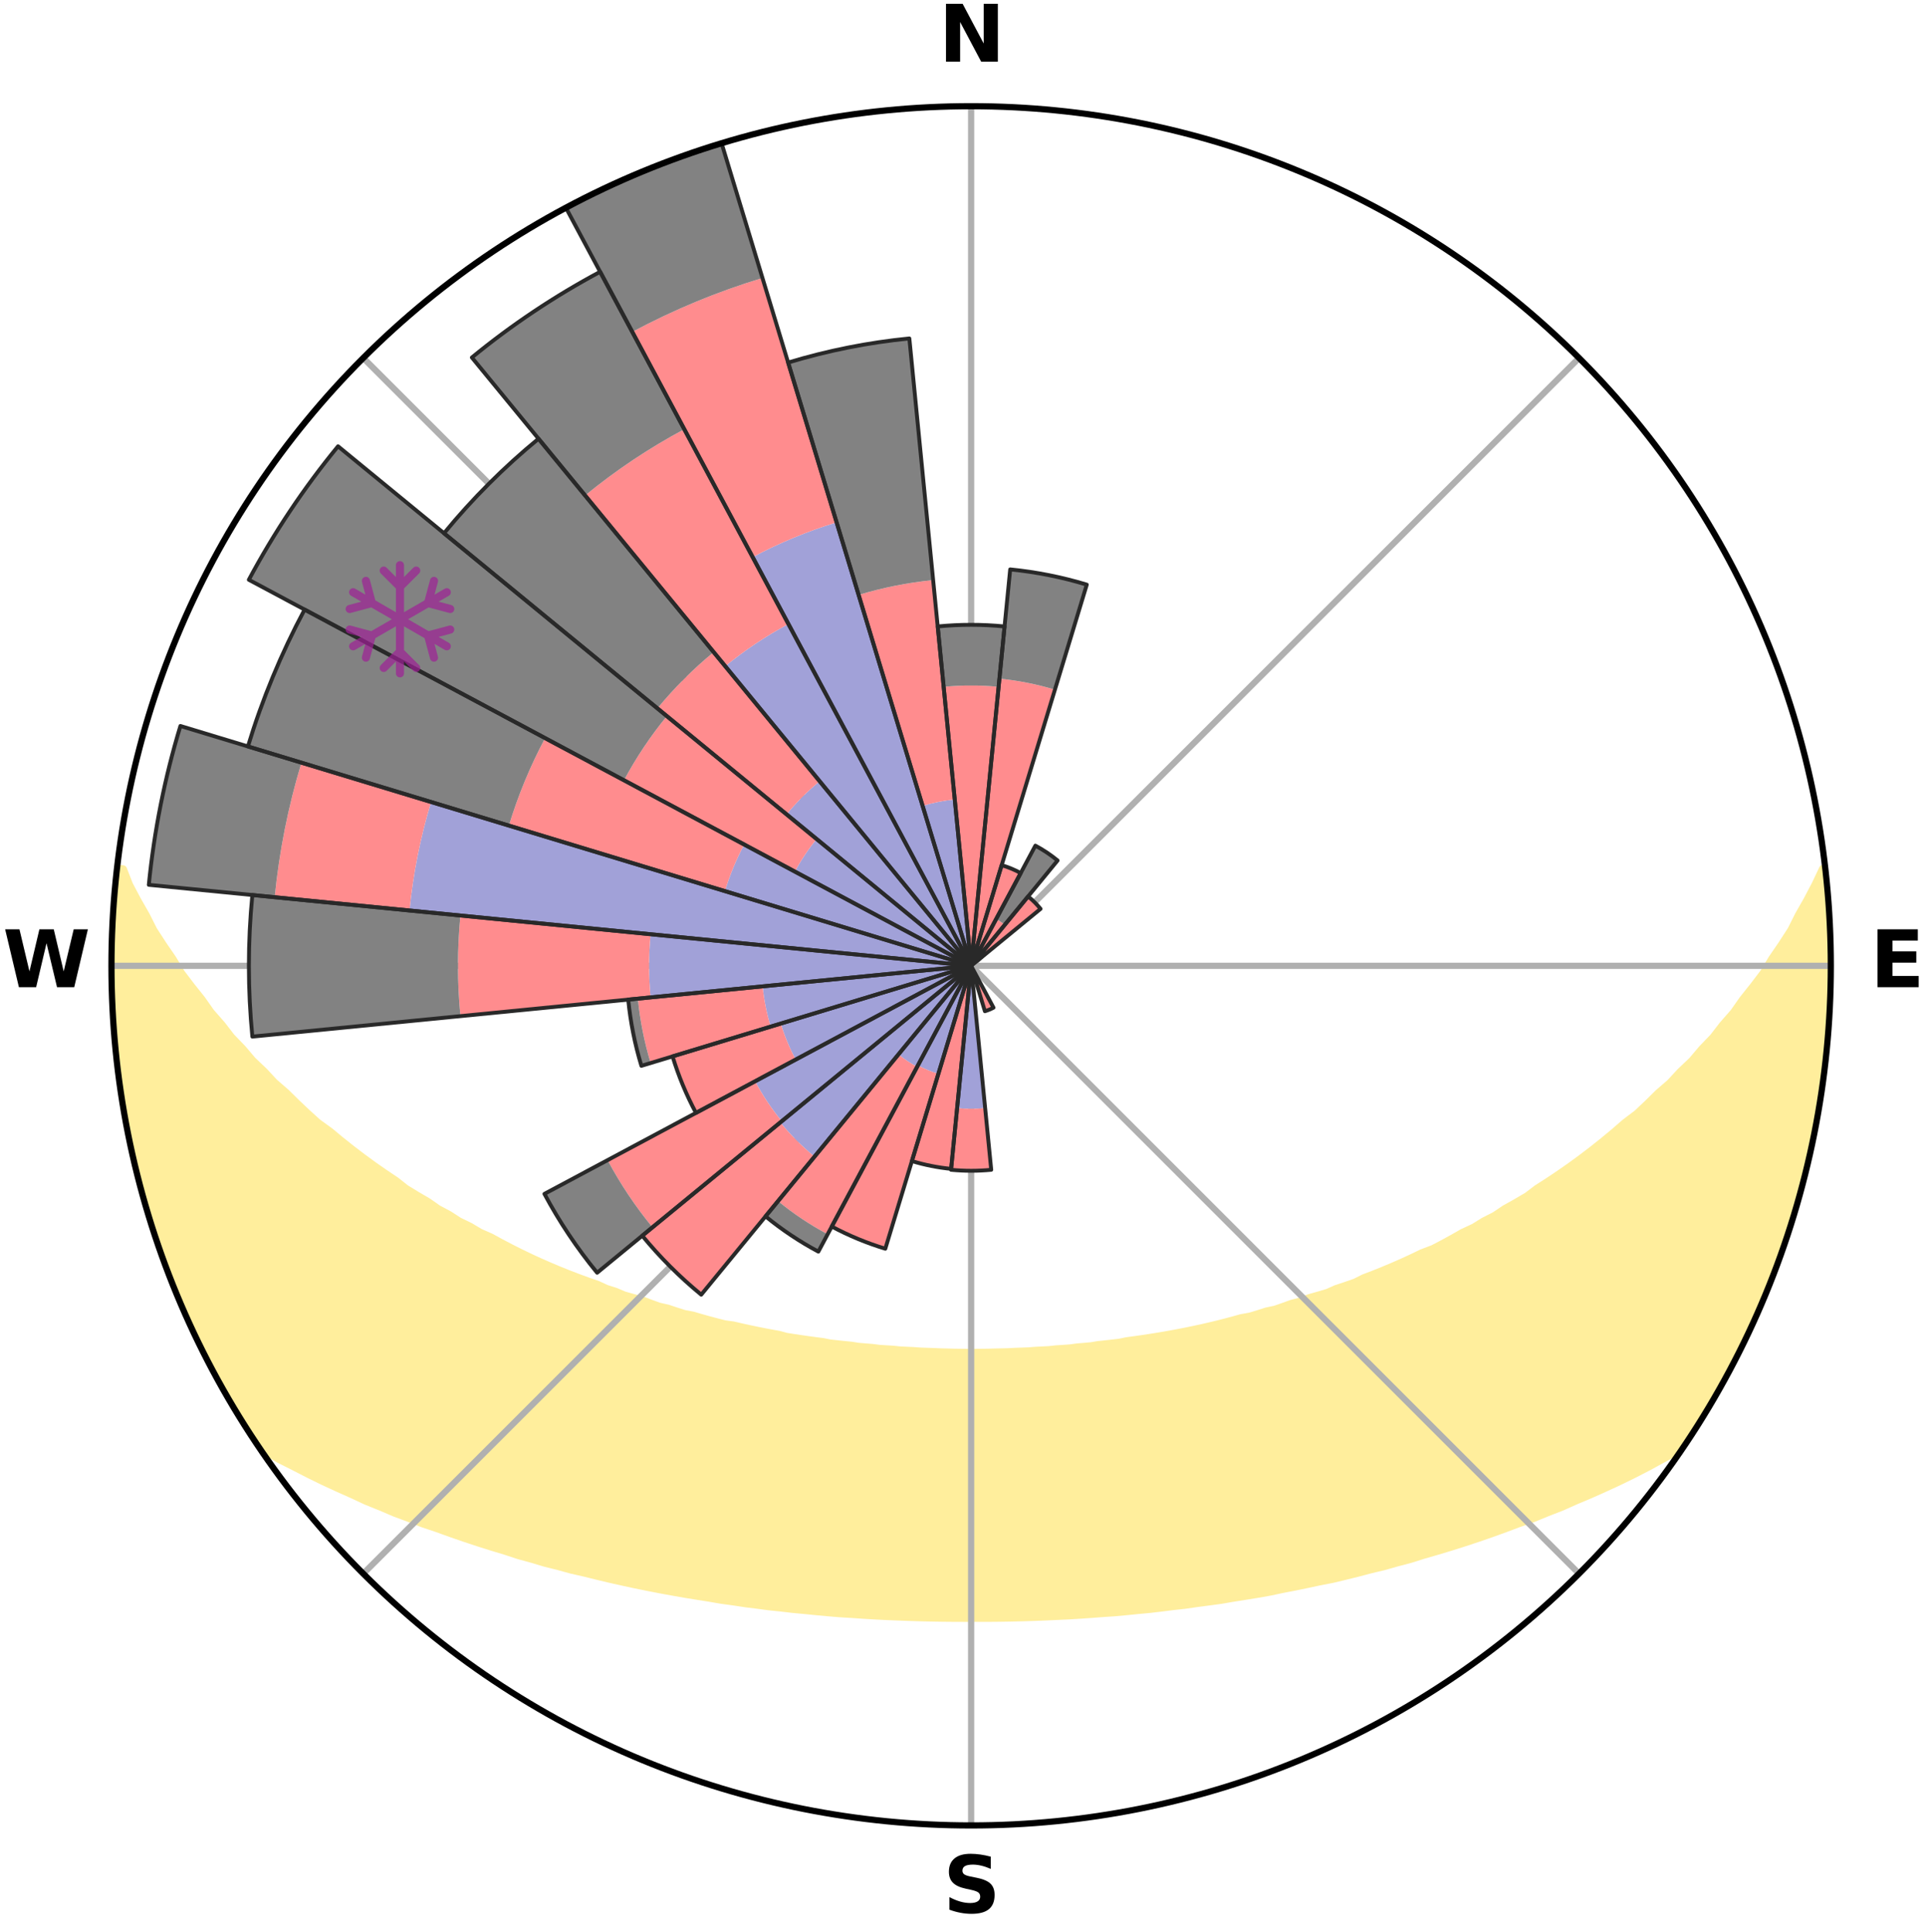 <?xml version="1.0" encoding="utf-8" standalone="no"?>
<!DOCTYPE svg PUBLIC "-//W3C//DTD SVG 1.1//EN"
  "http://www.w3.org/Graphics/SVG/1.1/DTD/svg11.dtd">
<svg xmlns:xlink="http://www.w3.org/1999/xlink" width="248.41pt" height="249.158pt" viewBox="0 0 248.41 249.158" xmlns="http://www.w3.org/2000/svg" version="1.1">
 <title>Ski Rose for Prali</title>
 <defs>
  <style type="text/css">*{stroke-linejoin: round; stroke-linecap: butt}</style>
 </defs>
 <g id="figure_1">
  <g id="patch_1">
   <path d="M 0 249.158 
L 248.41 249.158 
L 248.41 0 
L 0 0 
z
" style="fill: #ffffff"/>
  </g>
  <g id="axes_1">
   <g id="patch_2">
    <path d="M 236.135 124.579 
C 236.135 110.018 233.267 95.599 227.695 82.147 
C 222.122 68.695 213.955 56.471 203.659 46.175 
C 193.363 35.879 181.139 27.711 167.687 22.139 
C 154.235 16.567 139.815 13.699 125.255 13.699 
C 110.694 13.699 96.275 16.567 82.823 22.139 
C 69.371 27.711 57.147 35.879 46.851 46.175 
C 36.555 56.471 28.387 68.695 22.815 82.147 
C 17.243 95.599 14.375 110.018 14.375 124.579 
C 14.375 139.14 17.243 153.559 22.815 167.011 
C 28.387 180.463 36.555 192.687 46.851 202.983 
C 57.147 213.279 69.371 221.447 82.823 227.019 
C 96.275 232.591 110.694 235.459 125.255 235.459 
C 139.815 235.459 154.235 232.591 167.687 227.019 
C 181.139 221.447 193.363 213.279 203.659 202.983 
C 213.955 192.687 222.122 180.463 227.695 167.011 
C 233.267 153.559 236.135 139.14 236.135 124.579 
M 125.255 124.579 
C 125.255 124.579 125.255 124.579 125.255 124.579 
C 125.255 124.579 125.255 124.579 125.255 124.579 
C 125.255 124.579 125.255 124.579 125.255 124.579 
C 125.255 124.579 125.255 124.579 125.255 124.579 
C 125.255 124.579 125.255 124.579 125.255 124.579 
C 125.255 124.579 125.255 124.579 125.255 124.579 
C 125.255 124.579 125.255 124.579 125.255 124.579 
C 125.255 124.579 125.255 124.579 125.255 124.579 
C 125.255 124.579 125.255 124.579 125.255 124.579 
C 125.255 124.579 125.255 124.579 125.255 124.579 
C 125.255 124.579 125.255 124.579 125.255 124.579 
C 125.255 124.579 125.255 124.579 125.255 124.579 
C 125.255 124.579 125.255 124.579 125.255 124.579 
C 125.255 124.579 125.255 124.579 125.255 124.579 
C 125.255 124.579 125.255 124.579 125.255 124.579 
C 125.255 124.579 125.255 124.579 125.255 124.579 
z
" style="fill: #ffffff"/>
   </g>
   <g id="PolyCollection_1">
    <defs>
     <path id="ma5cc464bf1" d="M 235.297 -137.117 
L 235.11 -137.095 
L 234.151 -135.065 
L 233.104 -133.067 
L 231.989 -131.107 
L 231.032 -129.197 
L 229.817 -127.317 
L 228.561 -125.481 
L 227.484 -123.687 
L 226.157 -121.937 
L 224.798 -120.233 
L 223.627 -118.562 
L 222.212 -116.948 
L 220.987 -115.361 
L 219.523 -113.839 
L 218.251 -112.336 
L 216.745 -110.906 
L 215.433 -109.488 
L 213.891 -108.151 
L 212.544 -106.82 
L 211.181 -105.53 
L 209.598 -104.33 
L 208.21 -103.125 
L 206.81 -101.962 
L 205.399 -100.839 
L 203.98 -99.757 
L 202.553 -98.716 
L 201.119 -97.714 
L 199.681 -96.752 
L 198.239 -95.83 
L 196.98 -94.87 
L 195.531 -94.022 
L 194.083 -93.212 
L 192.813 -92.356 
L 191.365 -91.618 
L 190.091 -90.827 
L 188.648 -90.159 
L 187.375 -89.433 
L 186.103 -88.737 
L 184.832 -88.07 
L 183.407 -87.532 
L 182.144 -86.925 
L 180.884 -86.346 
L 179.628 -85.795 
L 178.378 -85.27 
L 177.133 -84.771 
L 175.895 -84.298 
L 174.793 -83.743 
L 173.566 -83.317 
L 172.347 -82.915 
L 171.256 -82.427 
L 170.052 -82.069 
L 168.857 -81.731 
L 167.78 -81.305 
L 166.603 -81.007 
L 165.537 -80.619 
L 164.474 -80.249 
L 163.325 -80.005 
L 162.275 -79.67 
L 161.23 -79.352 
L 160.11 -79.155 
L 159.08 -78.868 
L 158.055 -78.595 
L 157.036 -78.337 
L 156.023 -78.093 
L 155.016 -77.863 
L 154.016 -77.645 
L 153.022 -77.439 
L 152.035 -77.246 
L 151.054 -77.063 
L 150.08 -76.891 
L 149.112 -76.729 
L 148.151 -76.577 
L 147.196 -76.434 
L 146.247 -76.3 
L 145.305 -76.173 
L 144.398 -75.981 
L 143.465 -75.873 
L 142.539 -75.771 
L 141.618 -75.676 
L 140.722 -75.524 
L 139.809 -75.444 
L 138.902 -75.369 
L 138.013 -75.246 
L 137.114 -75.184 
L 136.218 -75.126 
L 135.336 -75.03 
L 134.447 -74.983 
L 133.562 -74.94 
L 132.684 -74.868 
L 131.804 -74.835 
L 130.926 -74.805 
L 130.052 -74.757 
L 129.178 -74.736 
L 128.305 -74.717 
L 127.433 -74.692 
L 126.561 -74.681 
L 125.69 -74.672 
L 124.819 -74.673 
L 123.948 -74.682 
L 123.077 -74.693 
L 122.205 -74.718 
L 121.332 -74.738 
L 120.46 -74.779 
L 119.584 -74.808 
L 118.706 -74.839 
L 117.831 -74.904 
L 116.949 -74.945 
L 116.064 -74.989 
L 115.184 -75.078 
L 114.293 -75.133 
L 113.398 -75.191 
L 112.512 -75.306 
L 111.61 -75.377 
L 110.703 -75.453 
L 109.81 -75.595 
L 108.895 -75.686 
L 107.975 -75.782 
L 107.048 -75.884 
L 106.145 -76.066 
L 105.209 -76.185 
L 104.268 -76.312 
L 103.32 -76.447 
L 102.366 -76.591 
L 101.405 -76.743 
L 100.483 -76.994 
L 99.513 -77.168 
L 98.536 -77.353 
L 97.552 -77.549 
L 96.562 -77.757 
L 95.566 -77.977 
L 94.563 -78.209 
L 93.485 -78.354 
L 92.467 -78.613 
L 91.443 -78.885 
L 90.413 -79.173 
L 89.378 -79.476 
L 88.25 -79.689 
L 87.201 -80.024 
L 86.147 -80.376 
L 84.991 -80.638 
L 83.925 -81.026 
L 82.855 -81.433 
L 81.673 -81.751 
L 80.479 -82.089 
L 79.394 -82.555 
L 78.185 -82.935 
L 77.093 -83.445 
L 75.871 -83.87 
L 74.641 -84.319 
L 73.404 -84.792 
L 72.16 -85.291 
L 70.911 -85.816 
L 69.656 -86.367 
L 68.397 -86.946 
L 67.135 -87.553 
L 65.87 -88.188 
L 64.603 -88.853 
L 63.335 -89.547 
L 61.899 -90.18 
L 60.629 -90.937 
L 59.186 -91.638 
L 57.916 -92.46 
L 56.47 -93.232 
L 55.206 -94.121 
L 53.762 -94.966 
L 52.319 -95.849 
L 51.069 -96.842 
L 49.635 -97.801 
L 48.205 -98.799 
L 46.782 -99.837 
L 45.367 -100.915 
L 43.96 -102.034 
L 42.563 -103.194 
L 40.973 -104.345 
L 39.599 -105.59 
L 38.24 -106.876 
L 36.896 -108.203 
L 35.358 -109.536 
L 34.049 -110.948 
L 32.546 -112.374 
L 31.277 -113.872 
L 29.816 -115.389 
L 28.594 -116.972 
L 27.182 -118.581 
L 26.013 -120.246 
L 24.656 -121.945 
L 23.332 -123.69 
L 22.256 -125.478 
L 21.001 -127.309 
L 19.787 -129.184 
L 18.828 -131.088 
L 17.71 -133.043 
L 16.657 -135.036 
L 15.877 -137.041 
L 15.123 -137.127 
L 15.123 -137.127 
L 14.96 -135.199 
L 14.742 -133.277 
L 14.694 -131.341 
L 14.492 -129.415 
L 14.509 -127.479 
L 14.424 -125.546 
L 14.506 -123.613 
L 14.433 -121.677 
L 14.578 -119.747 
L 14.624 -117.813 
L 14.775 -115.884 
L 15.072 -113.97 
L 15.154 -112.035 
L 15.329 -110.107 
L 15.596 -108.19 
L 15.953 -106.288 
L 16.406 -104.405 
L 16.641 -102.481 
L 17.088 -100.599 
L 17.455 -98.699 
L 17.962 -96.831 
L 18.427 -94.953 
L 18.992 -93.103 
L 19.586 -91.262 
L 20.112 -89.399 
L 20.767 -87.578 
L 21.451 -85.768 
L 22.094 -83.943 
L 22.839 -82.157 
L 23.615 -80.385 
L 24.422 -78.627 
L 25.196 -76.854 
L 26.071 -75.128 
L 26.922 -73.39 
L 27.818 -71.675 
L 28.76 -69.985 
L 29.751 -68.323 
L 30.715 -66.645 
L 31.74 -65.003 
L 32.799 -63.384 
L 34.201 -61.999 
L 36.023 -60.931 
L 37.937 -59.968 
L 39.802 -59.009 
L 41.672 -58.094 
L 43.547 -57.225 
L 45.419 -56.393 
L 47.23 -55.548 
L 49.099 -54.795 
L 50.904 -54.022 
L 52.757 -53.336 
L 54.551 -52.63 
L 56.392 -52.013 
L 58.172 -51.371 
L 59.944 -50.758 
L 61.708 -50.175 
L 63.463 -49.62 
L 65.21 -49.092 
L 66.904 -48.535 
L 68.633 -48.059 
L 70.316 -47.558 
L 72.026 -47.131 
L 73.69 -46.672 
L 75.379 -46.29 
L 77.029 -45.881 
L 78.667 -45.489 
L 80.301 -45.123 
L 81.923 -44.771 
L 83.539 -44.444 
L 85.144 -44.13 
L 86.744 -43.839 
L 88.332 -43.559 
L 89.915 -43.302 
L 91.486 -43.054 
L 93.036 -42.786 
L 94.595 -42.575 
L 96.132 -42.339 
L 97.674 -42.149 
L 99.2 -41.944 
L 100.731 -41.787 
L 102.245 -41.609 
L 103.761 -41.469 
L 105.265 -41.317 
L 106.765 -41.179 
L 108.261 -41.053 
L 109.758 -40.964 
L 111.245 -40.862 
L 112.73 -40.772 
L 114.211 -40.693 
L 115.691 -40.635 
L 117.166 -40.578 
L 118.64 -40.531 
L 120.112 -40.496 
L 121.583 -40.471 
L 123.052 -40.457 
L 124.521 -40.453 
L 125.989 -40.456 
L 127.458 -40.456 
L 128.927 -40.469 
L 130.398 -40.494 
L 131.87 -40.529 
L 133.344 -40.575 
L 134.819 -40.632 
L 136.298 -40.701 
L 137.781 -40.768 
L 139.265 -40.858 
L 140.753 -40.96 
L 142.244 -41.074 
L 143.746 -41.173 
L 145.246 -41.311 
L 146.75 -41.462 
L 148.266 -41.602 
L 149.781 -41.78 
L 151.301 -41.972 
L 152.838 -42.141 
L 154.369 -42.362 
L 155.918 -42.566 
L 157.478 -42.777 
L 159.028 -43.044 
L 160.599 -43.293 
L 162.182 -43.549 
L 163.771 -43.829 
L 165.347 -44.167 
L 166.954 -44.475 
L 168.566 -44.809 
L 170.19 -45.156 
L 171.849 -45.477 
L 173.488 -45.87 
L 175.138 -46.277 
L 176.793 -46.714 
L 178.492 -47.119 
L 180.167 -47.595 
L 181.886 -48.046 
L 183.572 -48.578 
L 185.31 -49.08 
L 187.057 -49.608 
L 188.813 -50.163 
L 190.577 -50.746 
L 192.349 -51.358 
L 194.129 -52.001 
L 195.916 -52.674 
L 197.766 -53.323 
L 199.565 -54.061 
L 201.424 -54.783 
L 203.232 -55.591 
L 205.106 -56.38 
L 206.977 -57.213 
L 208.854 -58.081 
L 210.723 -58.997 
L 212.589 -59.955 
L 214.434 -60.968 
L 216.324 -61.989 
L 217.711 -63.383 
L 218.759 -65.01 
L 219.751 -66.672 
L 220.78 -68.311 
L 221.729 -69.997 
L 222.668 -71.688 
L 223.565 -73.402 
L 224.462 -75.116 
L 225.311 -76.855 
L 226.102 -78.62 
L 226.846 -80.406 
L 227.659 -82.162 
L 228.402 -83.948 
L 229.038 -85.776 
L 229.738 -87.58 
L 230.39 -89.401 
L 230.995 -91.239 
L 231.554 -93.092 
L 232.067 -94.958 
L 232.6 -96.818 
L 233.016 -98.708 
L 233.387 -100.607 
L 233.896 -102.476 
L 234.18 -104.391 
L 234.606 -106.28 
L 234.807 -108.206 
L 235.114 -110.116 
L 235.387 -112.031 
L 235.506 -113.963 
L 235.736 -115.884 
L 235.901 -117.812 
L 235.87 -119.749 
L 235.991 -121.679 
L 236.076 -123.612 
L 236.126 -125.547 
L 235.953 -127.478 
L 235.91 -129.41 
L 235.859 -131.344 
L 235.775 -133.277 
L 235.472 -135.192 
L 235.297 -137.117 
z
" style="stroke: #ffee9c"/>
    </defs>
    <g clip-path="url(#pf4ed1fd8d0)">
     <use xlink:href="#ma5cc464bf1" x="0" y="249.158" style="fill: #ffee9c; stroke: #ffee9c"/>
    </g>
   </g>
   <g id="matplotlib.axis_1">
    <g id="xtick_1">
     <g id="line2d_1">
      <path d="M 125.255 124.579 
L 125.255 13.699 
" clip-path="url(#pf4ed1fd8d0)" style="fill: none; stroke: #b0b0b0; stroke-width: 0.8; stroke-linecap: square"/>
     </g>
     <g id="text_1">
      <!-- N -->
      <g transform="translate(121.07 7.958) scale(0.1 -0.1)">
       <defs>
        <path id="DejaVuSans-Bold-4e" d="M 588 4666 
L 1931 4666 
L 3628 1466 
L 3628 4666 
L 4769 4666 
L 4769 0 
L 3425 0 
L 1728 3200 
L 1728 0 
L 588 0 
L 588 4666 
z
" transform="scale(0.016)"/>
       </defs>
       <use xlink:href="#DejaVuSans-Bold-4e"/>
      </g>
     </g>
    </g>
    <g id="xtick_2">
     <g id="line2d_2">
      <path d="M 125.255 124.579 
L 203.659 46.175 
" clip-path="url(#pf4ed1fd8d0)" style="fill: none; stroke: #b0b0b0; stroke-width: 0.8; stroke-linecap: square"/>
     </g>
    </g>
    <g id="xtick_3">
     <g id="line2d_3">
      <path d="M 125.255 124.579 
L 236.135 124.579 
" clip-path="url(#pf4ed1fd8d0)" style="fill: none; stroke: #b0b0b0; stroke-width: 0.8; stroke-linecap: square"/>
     </g>
     <g id="text_2">
      <!-- E -->
      <g transform="translate(241.219 127.338) scale(0.1 -0.1)">
       <defs>
        <path id="DejaVuSans-Bold-45" d="M 588 4666 
L 3834 4666 
L 3834 3756 
L 1791 3756 
L 1791 2888 
L 3713 2888 
L 3713 1978 
L 1791 1978 
L 1791 909 
L 3903 909 
L 3903 0 
L 588 0 
L 588 4666 
z
" transform="scale(0.016)"/>
       </defs>
       <use xlink:href="#DejaVuSans-Bold-45"/>
      </g>
     </g>
    </g>
    <g id="xtick_4">
     <g id="line2d_4">
      <path d="M 125.255 124.579 
L 203.659 202.983 
" clip-path="url(#pf4ed1fd8d0)" style="fill: none; stroke: #b0b0b0; stroke-width: 0.8; stroke-linecap: square"/>
     </g>
    </g>
    <g id="xtick_5">
     <g id="line2d_5">
      <path d="M 125.255 124.579 
L 125.255 235.459 
" clip-path="url(#pf4ed1fd8d0)" style="fill: none; stroke: #b0b0b0; stroke-width: 0.8; stroke-linecap: square"/>
     </g>
     <g id="text_3">
      <!-- S -->
      <g transform="translate(121.654 246.718) scale(0.1 -0.1)">
       <defs>
        <path id="DejaVuSans-Bold-53" d="M 3834 4519 
L 3834 3531 
Q 3450 3703 3084 3790 
Q 2719 3878 2394 3878 
Q 1963 3878 1756 3759 
Q 1550 3641 1550 3391 
Q 1550 3203 1689 3098 
Q 1828 2994 2194 2919 
L 2706 2816 
Q 3484 2659 3812 2340 
Q 4141 2022 4141 1434 
Q 4141 663 3683 286 
Q 3225 -91 2284 -91 
Q 1841 -91 1394 -6 
Q 947 78 500 244 
L 500 1259 
Q 947 1022 1364 901 
Q 1781 781 2169 781 
Q 2563 781 2772 912 
Q 2981 1044 2981 1288 
Q 2981 1506 2839 1625 
Q 2697 1744 2272 1838 
L 1806 1941 
Q 1106 2091 782 2419 
Q 459 2747 459 3303 
Q 459 4000 909 4375 
Q 1359 4750 2203 4750 
Q 2588 4750 2994 4692 
Q 3400 4634 3834 4519 
z
" transform="scale(0.016)"/>
       </defs>
       <use xlink:href="#DejaVuSans-Bold-53"/>
      </g>
     </g>
    </g>
    <g id="xtick_6">
     <g id="line2d_6">
      <path d="M 125.255 124.579 
L 46.851 202.983 
" clip-path="url(#pf4ed1fd8d0)" style="fill: none; stroke: #b0b0b0; stroke-width: 0.8; stroke-linecap: square"/>
     </g>
    </g>
    <g id="xtick_7">
     <g id="line2d_7">
      <path d="M 125.255 124.579 
L 14.375 124.579 
" clip-path="url(#pf4ed1fd8d0)" style="fill: none; stroke: #b0b0b0; stroke-width: 0.8; stroke-linecap: square"/>
     </g>
     <g id="text_4">
      <!-- W -->
      <g transform="translate(0.36 127.338) scale(0.1 -0.1)">
       <defs>
        <path id="DejaVuSans-Bold-57" d="M 191 4666 
L 1344 4666 
L 2150 1275 
L 2950 4666 
L 4109 4666 
L 4909 1275 
L 5716 4666 
L 6859 4666 
L 5759 0 
L 4372 0 
L 3525 3547 
L 2688 0 
L 1300 0 
L 191 4666 
z
" transform="scale(0.016)"/>
       </defs>
       <use xlink:href="#DejaVuSans-Bold-57"/>
      </g>
     </g>
    </g>
    <g id="xtick_8">
     <g id="line2d_8">
      <path d="M 125.255 124.579 
L 46.851 46.175 
" clip-path="url(#pf4ed1fd8d0)" style="fill: none; stroke: #b0b0b0; stroke-width: 0.8; stroke-linecap: square"/>
     </g>
    </g>
   </g>
   <g id="matplotlib.axis_2"/>
   <g id="patch_3">
    <path d="M 125.255 124.579 
C 125.255 124.579 125.255 124.579 125.255 124.579 
C 125.255 124.579 125.255 124.579 125.255 124.579 
L 125.255 124.579 
C 125.255 124.579 125.255 124.579 125.255 124.579 
C 125.255 124.579 125.255 124.579 125.255 124.579 
z
" clip-path="url(#pf4ed1fd8d0)" style="fill: #d9d9d9"/>
   </g>
   <g id="patch_4">
    <path d="M 125.255 124.579 
C 125.255 124.579 125.255 124.579 125.255 124.579 
C 125.255 124.579 125.255 124.579 125.255 124.579 
L 125.255 124.579 
C 125.255 124.579 125.255 124.579 125.255 124.579 
C 125.255 124.579 125.255 124.579 125.255 124.579 
z
" clip-path="url(#pf4ed1fd8d0)" style="fill: #d9d9d9"/>
   </g>
   <g id="patch_5">
    <path d="M 125.255 124.579 
C 125.255 124.579 125.255 124.579 125.255 124.579 
C 125.255 124.579 125.255 124.579 125.255 124.579 
L 125.255 124.579 
C 125.255 124.579 125.255 124.579 125.255 124.579 
C 125.255 124.579 125.255 124.579 125.255 124.579 
z
" clip-path="url(#pf4ed1fd8d0)" style="fill: #d9d9d9"/>
   </g>
   <g id="patch_6">
    <path d="M 125.255 124.579 
C 125.255 124.579 125.255 124.579 125.255 124.579 
C 125.255 124.579 125.255 124.579 125.255 124.579 
L 125.255 124.579 
C 125.255 124.579 125.255 124.579 125.255 124.579 
C 125.255 124.579 125.255 124.579 125.255 124.579 
z
" clip-path="url(#pf4ed1fd8d0)" style="fill: #d9d9d9"/>
   </g>
   <g id="patch_7">
    <path d="M 125.255 124.579 
C 125.255 124.579 125.255 124.579 125.255 124.579 
C 125.255 124.579 125.255 124.579 125.255 124.579 
L 125.255 124.579 
C 125.255 124.579 125.255 124.579 125.255 124.579 
C 125.255 124.579 125.255 124.579 125.255 124.579 
z
" clip-path="url(#pf4ed1fd8d0)" style="fill: #d9d9d9"/>
   </g>
   <g id="patch_8">
    <path d="M 125.255 124.579 
C 125.255 124.579 125.255 124.579 125.255 124.579 
C 125.255 124.579 125.255 124.579 125.255 124.579 
L 125.255 124.579 
C 125.255 124.579 125.255 124.579 125.255 124.579 
C 125.255 124.579 125.255 124.579 125.255 124.579 
z
" clip-path="url(#pf4ed1fd8d0)" style="fill: #d9d9d9"/>
   </g>
   <g id="patch_9">
    <path d="M 125.255 124.579 
C 125.255 124.579 125.255 124.579 125.255 124.579 
C 125.255 124.579 125.255 124.579 125.255 124.579 
L 125.255 124.579 
C 125.255 124.579 125.255 124.579 125.255 124.579 
C 125.255 124.579 125.255 124.579 125.255 124.579 
z
" clip-path="url(#pf4ed1fd8d0)" style="fill: #d9d9d9"/>
   </g>
   <g id="patch_10">
    <path d="M 125.255 124.579 
C 125.255 124.579 125.255 124.579 125.255 124.579 
C 125.255 124.579 125.255 124.579 125.255 124.579 
L 125.255 124.579 
C 125.255 124.579 125.255 124.579 125.255 124.579 
C 125.255 124.579 125.255 124.579 125.255 124.579 
z
" clip-path="url(#pf4ed1fd8d0)" style="fill: #d9d9d9"/>
   </g>
   <g id="patch_11">
    <path d="M 125.255 124.579 
C 125.255 124.579 125.255 124.579 125.255 124.579 
C 125.255 124.579 125.255 124.579 125.255 124.579 
L 125.255 124.579 
C 125.255 124.579 125.255 124.579 125.255 124.579 
C 125.255 124.579 125.255 124.579 125.255 124.579 
z
" clip-path="url(#pf4ed1fd8d0)" style="fill: #d9d9d9"/>
   </g>
   <g id="patch_12">
    <path d="M 125.255 124.579 
C 125.255 124.579 125.255 124.579 125.255 124.579 
C 125.255 124.579 125.255 124.579 125.255 124.579 
L 125.255 124.579 
C 125.255 124.579 125.255 124.579 125.255 124.579 
C 125.255 124.579 125.255 124.579 125.255 124.579 
z
" clip-path="url(#pf4ed1fd8d0)" style="fill: #d9d9d9"/>
   </g>
   <g id="patch_13">
    <path d="M 125.255 124.579 
C 125.255 124.579 125.255 124.579 125.255 124.579 
C 125.255 124.579 125.255 124.579 125.255 124.579 
L 125.255 124.579 
C 125.255 124.579 125.255 124.579 125.255 124.579 
C 125.255 124.579 125.255 124.579 125.255 124.579 
z
" clip-path="url(#pf4ed1fd8d0)" style="fill: #d9d9d9"/>
   </g>
   <g id="patch_14">
    <path d="M 125.255 124.579 
C 125.255 124.579 125.255 124.579 125.255 124.579 
C 125.255 124.579 125.255 124.579 125.255 124.579 
L 125.255 124.579 
C 125.255 124.579 125.255 124.579 125.255 124.579 
C 125.255 124.579 125.255 124.579 125.255 124.579 
z
" clip-path="url(#pf4ed1fd8d0)" style="fill: #d9d9d9"/>
   </g>
   <g id="patch_15">
    <path d="M 125.255 124.579 
C 125.255 124.579 125.255 124.579 125.255 124.579 
C 125.255 124.579 125.255 124.579 125.255 124.579 
L 125.255 124.579 
C 125.255 124.579 125.255 124.579 125.255 124.579 
C 125.255 124.579 125.255 124.579 125.255 124.579 
z
" clip-path="url(#pf4ed1fd8d0)" style="fill: #d9d9d9"/>
   </g>
   <g id="patch_16">
    <path d="M 125.255 124.579 
C 125.255 124.579 125.255 124.579 125.255 124.579 
C 125.255 124.579 125.255 124.579 125.255 124.579 
L 125.255 124.579 
C 125.255 124.579 125.255 124.579 125.255 124.579 
C 125.255 124.579 125.255 124.579 125.255 124.579 
z
" clip-path="url(#pf4ed1fd8d0)" style="fill: #d9d9d9"/>
   </g>
   <g id="patch_17">
    <path d="M 125.255 124.579 
C 125.255 124.579 125.255 124.579 125.255 124.579 
C 125.255 124.579 125.255 124.579 125.255 124.579 
L 125.255 124.579 
C 125.255 124.579 125.255 124.579 125.255 124.579 
C 125.255 124.579 125.255 124.579 125.255 124.579 
z
" clip-path="url(#pf4ed1fd8d0)" style="fill: #d9d9d9"/>
   </g>
   <g id="patch_18">
    <path d="M 125.255 124.579 
C 125.255 124.579 125.255 124.579 125.255 124.579 
C 125.255 124.579 125.255 124.579 125.255 124.579 
L 125.255 124.579 
C 125.255 124.579 125.255 124.579 125.255 124.579 
C 125.255 124.579 125.255 124.579 125.255 124.579 
z
" clip-path="url(#pf4ed1fd8d0)" style="fill: #d9d9d9"/>
   </g>
   <g id="patch_19">
    <path d="M 125.255 124.579 
C 125.255 124.579 125.255 124.579 125.255 124.579 
C 125.255 124.579 125.255 124.579 125.255 124.579 
L 125.255 124.579 
C 125.255 124.579 125.255 124.579 125.255 124.579 
C 125.255 124.579 125.255 124.579 125.255 124.579 
z
" clip-path="url(#pf4ed1fd8d0)" style="fill: #d9d9d9"/>
   </g>
   <g id="patch_20">
    <path d="M 125.255 124.579 
C 125.255 124.579 125.255 124.579 125.255 124.579 
C 125.255 124.579 125.255 124.579 125.255 124.579 
L 125.255 124.579 
C 125.255 124.579 125.255 124.579 125.255 124.579 
C 125.255 124.579 125.255 124.579 125.255 124.579 
z
" clip-path="url(#pf4ed1fd8d0)" style="fill: #d9d9d9"/>
   </g>
   <g id="patch_21">
    <path d="M 125.255 124.579 
C 125.255 124.579 125.255 124.579 125.255 124.579 
C 125.255 124.579 125.255 124.579 125.255 124.579 
L 125.255 124.579 
C 125.255 124.579 125.255 124.579 125.255 124.579 
C 125.255 124.579 125.255 124.579 125.255 124.579 
z
" clip-path="url(#pf4ed1fd8d0)" style="fill: #d9d9d9"/>
   </g>
   <g id="patch_22">
    <path d="M 125.255 124.579 
C 125.255 124.579 125.255 124.579 125.255 124.579 
C 125.255 124.579 125.255 124.579 125.255 124.579 
L 125.255 124.579 
C 125.255 124.579 125.255 124.579 125.255 124.579 
C 125.255 124.579 125.255 124.579 125.255 124.579 
z
" clip-path="url(#pf4ed1fd8d0)" style="fill: #d9d9d9"/>
   </g>
   <g id="patch_23">
    <path d="M 125.255 124.579 
C 125.255 124.579 125.255 124.579 125.255 124.579 
C 125.255 124.579 125.255 124.579 125.255 124.579 
L 125.255 124.579 
C 125.255 124.579 125.255 124.579 125.255 124.579 
C 125.255 124.579 125.255 124.579 125.255 124.579 
z
" clip-path="url(#pf4ed1fd8d0)" style="fill: #d9d9d9"/>
   </g>
   <g id="patch_24">
    <path d="M 125.255 124.579 
C 125.255 124.579 125.255 124.579 125.255 124.579 
C 125.255 124.579 125.255 124.579 125.255 124.579 
L 125.255 124.579 
C 125.255 124.579 125.255 124.579 125.255 124.579 
C 125.255 124.579 125.255 124.579 125.255 124.579 
z
" clip-path="url(#pf4ed1fd8d0)" style="fill: #d9d9d9"/>
   </g>
   <g id="patch_25">
    <path d="M 125.255 124.579 
C 125.255 124.579 125.255 124.579 125.255 124.579 
C 125.255 124.579 125.255 124.579 125.255 124.579 
L 125.255 124.579 
C 125.255 124.579 125.255 124.579 125.255 124.579 
C 125.255 124.579 125.255 124.579 125.255 124.579 
z
" clip-path="url(#pf4ed1fd8d0)" style="fill: #d9d9d9"/>
   </g>
   <g id="patch_26">
    <path d="M 125.255 124.579 
C 125.255 124.579 125.255 124.579 125.255 124.579 
C 125.255 124.579 125.255 124.579 125.255 124.579 
L 125.255 124.579 
C 125.255 124.579 125.255 124.579 125.255 124.579 
C 125.255 124.579 125.255 124.579 125.255 124.579 
z
" clip-path="url(#pf4ed1fd8d0)" style="fill: #d9d9d9"/>
   </g>
   <g id="patch_27">
    <path d="M 125.255 124.579 
C 125.255 124.579 125.255 124.579 125.255 124.579 
C 125.255 124.579 125.255 124.579 125.255 124.579 
L 125.255 124.579 
C 125.255 124.579 125.255 124.579 125.255 124.579 
C 125.255 124.579 125.255 124.579 125.255 124.579 
z
" clip-path="url(#pf4ed1fd8d0)" style="fill: #d9d9d9"/>
   </g>
   <g id="patch_28">
    <path d="M 125.255 124.579 
C 125.255 124.579 125.255 124.579 125.255 124.579 
C 125.255 124.579 125.255 124.579 125.255 124.579 
L 125.255 124.579 
C 125.255 124.579 125.255 124.579 125.255 124.579 
C 125.255 124.579 125.255 124.579 125.255 124.579 
z
" clip-path="url(#pf4ed1fd8d0)" style="fill: #d9d9d9"/>
   </g>
   <g id="patch_29">
    <path d="M 125.255 124.579 
C 125.255 124.579 125.255 124.579 125.255 124.579 
C 125.255 124.579 125.255 124.579 125.255 124.579 
L 125.255 124.579 
C 125.255 124.579 125.255 124.579 125.255 124.579 
C 125.255 124.579 125.255 124.579 125.255 124.579 
z
" clip-path="url(#pf4ed1fd8d0)" style="fill: #d9d9d9"/>
   </g>
   <g id="patch_30">
    <path d="M 125.255 124.579 
C 125.255 124.579 125.255 124.579 125.255 124.579 
C 125.255 124.579 125.255 124.579 125.255 124.579 
L 125.255 124.579 
C 125.255 124.579 125.255 124.579 125.255 124.579 
C 125.255 124.579 125.255 124.579 125.255 124.579 
z
" clip-path="url(#pf4ed1fd8d0)" style="fill: #d9d9d9"/>
   </g>
   <g id="patch_31">
    <path d="M 125.255 124.579 
C 125.255 124.579 125.255 124.579 125.255 124.579 
C 125.255 124.579 125.255 124.579 125.255 124.579 
L 125.255 124.579 
C 125.255 124.579 125.255 124.579 125.255 124.579 
C 125.255 124.579 125.255 124.579 125.255 124.579 
z
" clip-path="url(#pf4ed1fd8d0)" style="fill: #d9d9d9"/>
   </g>
   <g id="patch_32">
    <path d="M 125.255 124.579 
C 125.255 124.579 125.255 124.579 125.255 124.579 
C 125.255 124.579 125.255 124.579 125.255 124.579 
L 125.255 124.579 
C 125.255 124.579 125.255 124.579 125.255 124.579 
C 125.255 124.579 125.255 124.579 125.255 124.579 
z
" clip-path="url(#pf4ed1fd8d0)" style="fill: #d9d9d9"/>
   </g>
   <g id="patch_33">
    <path d="M 125.255 124.579 
C 125.255 124.579 125.255 124.579 125.255 124.579 
C 125.255 124.579 125.255 124.579 125.255 124.579 
L 125.255 124.579 
C 125.255 124.579 125.255 124.579 125.255 124.579 
C 125.255 124.579 125.255 124.579 125.255 124.579 
z
" clip-path="url(#pf4ed1fd8d0)" style="fill: #d9d9d9"/>
   </g>
   <g id="patch_34">
    <path d="M 125.255 124.579 
C 125.255 124.579 125.255 124.579 125.255 124.579 
C 125.255 124.579 125.255 124.579 125.255 124.579 
L 125.255 124.579 
C 125.255 124.579 125.255 124.579 125.255 124.579 
C 125.255 124.579 125.255 124.579 125.255 124.579 
z
" clip-path="url(#pf4ed1fd8d0)" style="fill: #d9d9d9"/>
   </g>
   <g id="patch_35">
    <path d="M 125.255 124.579 
C 125.255 124.579 125.255 124.579 125.255 124.579 
C 125.255 124.579 125.255 124.579 125.255 124.579 
L 125.255 124.579 
C 125.255 124.579 125.255 124.579 125.255 124.579 
C 125.255 124.579 125.255 124.579 125.255 124.579 
z
" clip-path="url(#pf4ed1fd8d0)" style="fill: #a1a1d8"/>
   </g>
   <g id="patch_36">
    <path d="M 125.255 124.579 
C 125.255 124.579 125.255 124.579 125.255 124.579 
C 125.255 124.579 125.255 124.579 125.255 124.579 
L 125.255 124.579 
C 125.255 124.579 125.255 124.579 125.255 124.579 
C 125.255 124.579 125.255 124.579 125.255 124.579 
z
" clip-path="url(#pf4ed1fd8d0)" style="fill: #a1a1d8"/>
   </g>
   <g id="patch_37">
    <path d="M 125.255 124.579 
C 125.255 124.579 125.255 124.579 125.255 124.579 
C 125.255 124.579 125.255 124.579 125.255 124.579 
L 125.255 124.579 
C 125.255 124.579 125.255 124.579 125.255 124.579 
C 125.255 124.579 125.255 124.579 125.255 124.579 
z
" clip-path="url(#pf4ed1fd8d0)" style="fill: #a1a1d8"/>
   </g>
   <g id="patch_38">
    <path d="M 125.255 124.579 
C 125.255 124.579 125.255 124.579 125.255 124.579 
C 125.255 124.579 125.255 124.579 125.255 124.579 
L 125.255 124.579 
C 125.255 124.579 125.255 124.579 125.255 124.579 
C 125.255 124.579 125.255 124.579 125.255 124.579 
z
" clip-path="url(#pf4ed1fd8d0)" style="fill: #a1a1d8"/>
   </g>
   <g id="patch_39">
    <path d="M 125.255 124.579 
C 125.255 124.579 125.255 124.579 125.255 124.579 
C 125.255 124.579 125.255 124.579 125.255 124.579 
L 125.255 124.579 
C 125.255 124.579 125.255 124.579 125.255 124.579 
C 125.255 124.579 125.255 124.579 125.255 124.579 
z
" clip-path="url(#pf4ed1fd8d0)" style="fill: #a1a1d8"/>
   </g>
   <g id="patch_40">
    <path d="M 125.255 124.579 
C 125.255 124.579 125.255 124.579 125.255 124.579 
C 125.255 124.579 125.255 124.579 125.255 124.579 
L 125.255 124.579 
C 125.255 124.579 125.255 124.579 125.255 124.579 
C 125.255 124.579 125.255 124.579 125.255 124.579 
z
" clip-path="url(#pf4ed1fd8d0)" style="fill: #a1a1d8"/>
   </g>
   <g id="patch_41">
    <path d="M 125.255 124.579 
C 125.255 124.579 125.255 124.579 125.255 124.579 
C 125.255 124.579 125.255 124.579 125.255 124.579 
L 125.255 124.579 
C 125.255 124.579 125.255 124.579 125.255 124.579 
C 125.255 124.579 125.255 124.579 125.255 124.579 
z
" clip-path="url(#pf4ed1fd8d0)" style="fill: #a1a1d8"/>
   </g>
   <g id="patch_42">
    <path d="M 125.255 124.579 
C 125.255 124.579 125.255 124.579 125.255 124.579 
C 125.255 124.579 125.255 124.579 125.255 124.579 
L 125.255 124.579 
C 125.255 124.579 125.255 124.579 125.255 124.579 
C 125.255 124.579 125.255 124.579 125.255 124.579 
z
" clip-path="url(#pf4ed1fd8d0)" style="fill: #a1a1d8"/>
   </g>
   <g id="patch_43">
    <path d="M 125.255 124.579 
C 125.255 124.579 125.255 124.579 125.255 124.579 
C 125.255 124.579 125.255 124.579 125.255 124.579 
L 125.255 124.579 
C 125.255 124.579 125.255 124.579 125.255 124.579 
C 125.255 124.579 125.255 124.579 125.255 124.579 
z
" clip-path="url(#pf4ed1fd8d0)" style="fill: #a1a1d8"/>
   </g>
   <g id="patch_44">
    <path d="M 125.255 124.579 
C 125.255 124.579 125.255 124.579 125.255 124.579 
C 125.255 124.579 125.255 124.579 125.255 124.579 
L 125.255 124.579 
C 125.255 124.579 125.255 124.579 125.255 124.579 
C 125.255 124.579 125.255 124.579 125.255 124.579 
z
" clip-path="url(#pf4ed1fd8d0)" style="fill: #a1a1d8"/>
   </g>
   <g id="patch_45">
    <path d="M 125.255 124.579 
C 125.255 124.579 125.255 124.579 125.255 124.579 
C 125.255 124.579 125.255 124.579 125.255 124.579 
L 125.255 124.579 
C 125.255 124.579 125.255 124.579 125.255 124.579 
C 125.255 124.579 125.255 124.579 125.255 124.579 
z
" clip-path="url(#pf4ed1fd8d0)" style="fill: #a1a1d8"/>
   </g>
   <g id="patch_46">
    <path d="M 125.255 124.579 
C 125.255 124.579 125.255 124.579 125.255 124.579 
C 125.255 124.579 125.255 124.579 125.255 124.579 
L 125.255 124.579 
C 125.255 124.579 125.255 124.579 125.255 124.579 
C 125.255 124.579 125.255 124.579 125.255 124.579 
z
" clip-path="url(#pf4ed1fd8d0)" style="fill: #a1a1d8"/>
   </g>
   <g id="patch_47">
    <path d="M 125.255 124.579 
C 125.255 124.579 125.255 124.579 125.255 124.579 
C 125.255 124.579 125.255 124.579 125.255 124.579 
L 125.255 124.579 
C 125.255 124.579 125.255 124.579 125.255 124.579 
C 125.255 124.579 125.255 124.579 125.255 124.579 
z
" clip-path="url(#pf4ed1fd8d0)" style="fill: #a1a1d8"/>
   </g>
   <g id="patch_48">
    <path d="M 125.255 124.579 
C 125.255 124.579 125.255 124.579 125.255 124.579 
C 125.255 124.579 125.255 124.579 125.255 124.579 
L 125.255 124.579 
C 125.255 124.579 125.255 124.579 125.255 124.579 
C 125.255 124.579 125.255 124.579 125.255 124.579 
z
" clip-path="url(#pf4ed1fd8d0)" style="fill: #a1a1d8"/>
   </g>
   <g id="patch_49">
    <path d="M 125.255 124.579 
C 125.255 124.579 125.255 124.579 125.255 124.579 
C 125.255 124.579 125.255 124.579 125.255 124.579 
L 125.255 124.579 
C 125.255 124.579 125.255 124.579 125.255 124.579 
C 125.255 124.579 125.255 124.579 125.255 124.579 
z
" clip-path="url(#pf4ed1fd8d0)" style="fill: #a1a1d8"/>
   </g>
   <g id="patch_50">
    <path d="M 125.255 124.579 
C 125.255 124.579 125.255 124.579 125.255 124.579 
C 125.255 124.579 125.255 124.579 125.255 124.579 
L 125.255 124.579 
C 125.255 124.579 125.255 124.579 125.255 124.579 
C 125.255 124.579 125.255 124.579 125.255 124.579 
z
" clip-path="url(#pf4ed1fd8d0)" style="fill: #a1a1d8"/>
   </g>
   <g id="patch_51">
    <path d="M 125.255 124.579 
C 125.255 124.579 125.255 124.579 125.255 124.579 
C 125.255 124.579 125.255 124.579 125.255 124.579 
L 123.447 142.933 
C 124.048 142.992 124.651 143.022 125.255 143.022 
C 125.858 143.022 126.462 142.992 127.063 142.933 
z
" clip-path="url(#pf4ed1fd8d0)" style="fill: #a1a1d8"/>
   </g>
   <g id="patch_52">
    <path d="M 125.255 124.579 
C 125.255 124.579 125.255 124.579 125.255 124.579 
C 125.255 124.579 125.255 124.579 125.255 124.579 
L 125.255 124.579 
C 125.255 124.579 125.255 124.579 125.255 124.579 
C 125.255 124.579 125.255 124.579 125.255 124.579 
z
" clip-path="url(#pf4ed1fd8d0)" style="fill: #a1a1d8"/>
   </g>
   <g id="patch_53">
    <path d="M 125.255 124.579 
C 125.255 124.579 125.255 124.579 125.255 124.579 
C 125.255 124.579 125.255 124.579 125.255 124.579 
L 118.388 137.426 
C 118.809 137.65 119.24 137.854 119.68 138.037 
C 120.121 138.219 120.57 138.38 121.026 138.518 
z
" clip-path="url(#pf4ed1fd8d0)" style="fill: #a1a1d8"/>
   </g>
   <g id="patch_54">
    <path d="M 125.255 124.579 
C 125.255 124.579 125.255 124.579 125.255 124.579 
C 125.255 124.579 125.255 124.579 125.255 124.579 
L 115.879 136.004 
C 116.253 136.311 116.642 136.599 117.044 136.868 
C 117.446 137.136 117.861 137.385 118.288 137.613 
z
" clip-path="url(#pf4ed1fd8d0)" style="fill: #a1a1d8"/>
   </g>
   <g id="patch_55">
    <path d="M 125.255 124.579 
C 125.255 124.579 125.255 124.579 125.255 124.579 
C 125.255 124.579 125.255 124.579 125.255 124.579 
L 100.638 144.782 
C 101.299 145.587 102 146.36 102.737 147.097 
C 103.474 147.834 104.247 148.535 105.052 149.196 
z
" clip-path="url(#pf4ed1fd8d0)" style="fill: #a1a1d8"/>
   </g>
   <g id="patch_56">
    <path d="M 125.255 124.579 
C 125.255 124.579 125.255 124.579 125.255 124.579 
C 125.255 124.579 125.255 124.579 125.255 124.579 
L 97.387 139.475 
C 97.874 140.387 98.406 141.275 98.981 142.135 
C 99.555 142.995 100.172 143.826 100.828 144.626 
z
" clip-path="url(#pf4ed1fd8d0)" style="fill: #a1a1d8"/>
   </g>
   <g id="patch_57">
    <path d="M 125.255 124.579 
C 125.255 124.579 125.255 124.579 125.255 124.579 
C 125.255 124.579 125.255 124.579 125.255 124.579 
L 100.7 132.028 
C 100.944 132.831 101.227 133.623 101.549 134.398 
C 101.87 135.174 102.229 135.934 102.625 136.675 
z
" clip-path="url(#pf4ed1fd8d0)" style="fill: #a1a1d8"/>
   </g>
   <g id="patch_58">
    <path d="M 125.255 124.579 
C 125.255 124.579 125.255 124.579 125.255 124.579 
C 125.255 124.579 125.255 124.579 125.255 124.579 
L 98.363 127.228 
C 98.45 128.108 98.58 128.983 98.752 129.851 
C 98.925 130.718 99.14 131.577 99.397 132.423 
z
" clip-path="url(#pf4ed1fd8d0)" style="fill: #a1a1d8"/>
   </g>
   <g id="patch_59">
    <path d="M 125.255 124.579 
C 125.255 124.579 125.255 124.579 125.255 124.579 
C 125.255 124.579 125.255 124.579 125.255 124.579 
L 83.915 120.507 
C 83.781 121.861 83.715 123.219 83.715 124.579 
C 83.715 125.939 83.781 127.298 83.915 128.651 
z
" clip-path="url(#pf4ed1fd8d0)" style="fill: #a1a1d8"/>
   </g>
   <g id="patch_60">
    <path d="M 125.255 124.579 
C 125.255 124.579 125.255 124.579 125.255 124.579 
C 125.255 124.579 125.255 124.579 125.255 124.579 
L 55.599 103.449 
C 54.907 105.729 54.328 108.042 53.863 110.378 
C 53.398 112.715 53.049 115.073 52.815 117.444 
z
" clip-path="url(#pf4ed1fd8d0)" style="fill: #a1a1d8"/>
   </g>
   <g id="patch_61">
    <path d="M 125.255 124.579 
C 125.255 124.579 125.255 124.579 125.255 124.579 
C 125.255 124.579 125.255 124.579 125.255 124.579 
L 95.985 108.934 
C 95.473 109.892 95.008 110.875 94.592 111.878 
C 94.177 112.882 93.81 113.905 93.495 114.945 
z
" clip-path="url(#pf4ed1fd8d0)" style="fill: #a1a1d8"/>
   </g>
   <g id="patch_62">
    <path d="M 125.255 124.579 
C 125.255 124.579 125.255 124.579 125.255 124.579 
C 125.255 124.579 125.255 124.579 125.255 124.579 
L 105.326 108.224 
C 104.791 108.876 104.288 109.554 103.819 110.256 
C 103.35 110.958 102.916 111.682 102.518 112.426 
z
" clip-path="url(#pf4ed1fd8d0)" style="fill: #a1a1d8"/>
   </g>
   <g id="patch_63">
    <path d="M 125.255 124.579 
C 125.255 124.579 125.255 124.579 125.255 124.579 
C 125.255 124.579 125.255 124.579 125.255 124.579 
L 105.716 100.771 
C 104.937 101.41 104.189 102.088 103.476 102.801 
C 102.764 103.513 102.086 104.261 101.447 105.04 
z
" clip-path="url(#pf4ed1fd8d0)" style="fill: #a1a1d8"/>
   </g>
   <g id="patch_64">
    <path d="M 125.255 124.579 
C 125.255 124.579 125.255 124.579 125.255 124.579 
C 125.255 124.579 125.255 124.579 125.255 124.579 
L 101.688 80.488 
C 100.244 81.259 98.84 82.101 97.479 83.01 
C 96.119 83.919 94.804 84.895 93.539 85.933 
z
" clip-path="url(#pf4ed1fd8d0)" style="fill: #a1a1d8"/>
   </g>
   <g id="patch_65">
    <path d="M 125.255 124.579 
C 125.255 124.579 125.255 124.579 125.255 124.579 
C 125.255 124.579 125.255 124.579 125.255 124.579 
L 107.904 67.379 
C 106.031 67.947 104.188 68.607 102.381 69.356 
C 100.573 70.104 98.803 70.941 97.078 71.864 
z
" clip-path="url(#pf4ed1fd8d0)" style="fill: #a1a1d8"/>
   </g>
   <g id="patch_66">
    <path d="M 125.255 124.579 
C 125.255 124.579 125.255 124.579 125.255 124.579 
C 125.255 124.579 125.255 124.579 125.255 124.579 
L 123.141 103.12 
C 122.439 103.19 121.74 103.293 121.048 103.431 
C 120.356 103.569 119.671 103.74 118.996 103.945 
z
" clip-path="url(#pf4ed1fd8d0)" style="fill: #a1a1d8"/>
   </g>
   <g id="patch_67">
    <path d="M 125.255 124.579 
C 125.255 124.579 125.255 124.579 125.255 124.579 
C 125.255 124.579 125.255 124.579 125.255 124.579 
L 128.799 88.595 
C 127.621 88.479 126.438 88.42 125.255 88.42 
C 124.071 88.42 122.889 88.479 121.711 88.595 
z
" clip-path="url(#pf4ed1fd8d0)" style="fill: #ff8c8e"/>
   </g>
   <g id="patch_68">
    <path d="M 125.255 124.579 
C 125.255 124.579 125.255 124.579 125.255 124.579 
C 125.255 124.579 125.255 124.579 125.255 124.579 
L 136.06 88.96 
C 134.894 88.606 133.711 88.31 132.516 88.073 
C 131.322 87.835 130.116 87.656 128.903 87.537 
z
" clip-path="url(#pf4ed1fd8d0)" style="fill: #ff8c8e"/>
   </g>
   <g id="patch_69">
    <path d="M 125.255 124.579 
C 125.255 124.579 125.255 124.579 125.255 124.579 
C 125.255 124.579 125.255 124.579 125.255 124.579 
L 131.651 112.613 
C 131.259 112.403 130.858 112.213 130.447 112.043 
C 130.037 111.873 129.619 111.724 129.194 111.595 
z
" clip-path="url(#pf4ed1fd8d0)" style="fill: #ff8c8e"/>
   </g>
   <g id="patch_70">
    <path d="M 125.255 124.579 
C 125.255 124.579 125.255 124.579 125.255 124.579 
C 125.255 124.579 125.255 124.579 125.255 124.579 
L 129.595 119.291 
C 129.422 119.148 129.242 119.015 129.056 118.891 
C 128.87 118.766 128.677 118.651 128.48 118.545 
z
" clip-path="url(#pf4ed1fd8d0)" style="fill: #ff8c8e"/>
   </g>
   <g id="patch_71">
    <path d="M 125.255 124.579 
C 125.255 124.579 125.255 124.579 125.255 124.579 
C 125.255 124.579 125.255 124.579 125.255 124.579 
L 134.209 117.231 
C 133.968 116.937 133.714 116.656 133.446 116.388 
C 133.178 116.12 132.896 115.865 132.603 115.625 
z
" clip-path="url(#pf4ed1fd8d0)" style="fill: #ff8c8e"/>
   </g>
   <g id="patch_72">
    <path d="M 125.255 124.579 
C 125.255 124.579 125.255 124.579 125.255 124.579 
C 125.255 124.579 125.255 124.579 125.255 124.579 
L 125.255 124.579 
C 125.255 124.579 125.255 124.579 125.255 124.579 
C 125.255 124.579 125.255 124.579 125.255 124.579 
z
" clip-path="url(#pf4ed1fd8d0)" style="fill: #ff8c8e"/>
   </g>
   <g id="patch_73">
    <path d="M 125.255 124.579 
C 125.255 124.579 125.255 124.579 125.255 124.579 
C 125.255 124.579 125.255 124.579 125.255 124.579 
L 125.255 124.579 
C 125.255 124.579 125.255 124.579 125.255 124.579 
C 125.255 124.579 125.255 124.579 125.255 124.579 
z
" clip-path="url(#pf4ed1fd8d0)" style="fill: #ff8c8e"/>
   </g>
   <g id="patch_74">
    <path d="M 125.255 124.579 
C 125.255 124.579 125.255 124.579 125.255 124.579 
C 125.255 124.579 125.255 124.579 125.255 124.579 
L 125.255 124.579 
C 125.255 124.579 125.255 124.579 125.255 124.579 
C 125.255 124.579 125.255 124.579 125.255 124.579 
z
" clip-path="url(#pf4ed1fd8d0)" style="fill: #ff8c8e"/>
   </g>
   <g id="patch_75">
    <path d="M 125.255 124.579 
C 125.255 124.579 125.255 124.579 125.255 124.579 
C 125.255 124.579 125.255 124.579 125.255 124.579 
L 125.255 124.579 
C 125.255 124.579 125.255 124.579 125.255 124.579 
C 125.255 124.579 125.255 124.579 125.255 124.579 
z
" clip-path="url(#pf4ed1fd8d0)" style="fill: #ff8c8e"/>
   </g>
   <g id="patch_76">
    <path d="M 125.255 124.579 
C 125.255 124.579 125.255 124.579 125.255 124.579 
C 125.255 124.579 125.255 124.579 125.255 124.579 
L 125.255 124.579 
C 125.255 124.579 125.255 124.579 125.255 124.579 
C 125.255 124.579 125.255 124.579 125.255 124.579 
z
" clip-path="url(#pf4ed1fd8d0)" style="fill: #ff8c8e"/>
   </g>
   <g id="patch_77">
    <path d="M 125.255 124.579 
C 125.255 124.579 125.255 124.579 125.255 124.579 
C 125.255 124.579 125.255 124.579 125.255 124.579 
L 125.255 124.579 
C 125.255 124.579 125.255 124.579 125.255 124.579 
C 125.255 124.579 125.255 124.579 125.255 124.579 
z
" clip-path="url(#pf4ed1fd8d0)" style="fill: #ff8c8e"/>
   </g>
   <g id="patch_78">
    <path d="M 125.255 124.579 
C 125.255 124.579 125.255 124.579 125.255 124.579 
C 125.255 124.579 125.255 124.579 125.255 124.579 
L 125.255 124.579 
C 125.255 124.579 125.255 124.579 125.255 124.579 
C 125.255 124.579 125.255 124.579 125.255 124.579 
z
" clip-path="url(#pf4ed1fd8d0)" style="fill: #ff8c8e"/>
   </g>
   <g id="patch_79">
    <path d="M 125.255 124.579 
C 125.255 124.579 125.255 124.579 125.255 124.579 
C 125.255 124.579 125.255 124.579 125.255 124.579 
L 125.255 124.579 
C 125.255 124.579 125.255 124.579 125.255 124.579 
C 125.255 124.579 125.255 124.579 125.255 124.579 
z
" clip-path="url(#pf4ed1fd8d0)" style="fill: #ff8c8e"/>
   </g>
   <g id="patch_80">
    <path d="M 125.255 124.579 
C 125.255 124.579 125.255 124.579 125.255 124.579 
C 125.255 124.579 125.255 124.579 125.255 124.579 
L 125.255 124.579 
C 125.255 124.579 125.255 124.579 125.255 124.579 
C 125.255 124.579 125.255 124.579 125.255 124.579 
z
" clip-path="url(#pf4ed1fd8d0)" style="fill: #ff8c8e"/>
   </g>
   <g id="patch_81">
    <path d="M 125.255 124.579 
C 125.255 124.579 125.255 124.579 125.255 124.579 
C 125.255 124.579 125.255 124.579 125.255 124.579 
L 127.031 130.435 
C 127.223 130.377 127.412 130.309 127.597 130.232 
C 127.782 130.156 127.963 130.07 128.139 129.976 
z
" clip-path="url(#pf4ed1fd8d0)" style="fill: #ff8c8e"/>
   </g>
   <g id="patch_82">
    <path d="M 125.255 124.579 
C 125.255 124.579 125.255 124.579 125.255 124.579 
C 125.255 124.579 125.255 124.579 125.255 124.579 
L 125.255 124.579 
C 125.255 124.579 125.255 124.579 125.255 124.579 
C 125.255 124.579 125.255 124.579 125.255 124.579 
z
" clip-path="url(#pf4ed1fd8d0)" style="fill: #ff8c8e"/>
   </g>
   <g id="patch_83">
    <path d="M 127.063 142.933 
C 126.462 142.992 125.858 143.022 125.255 143.022 
C 124.651 143.022 124.048 142.992 123.447 142.933 
L 122.663 150.89 
C 123.525 150.975 124.389 151.017 125.255 151.017 
C 126.12 151.017 126.985 150.975 127.846 150.89 
z
" clip-path="url(#pf4ed1fd8d0)" style="fill: #ff8c8e"/>
   </g>
   <g id="patch_84">
    <path d="M 125.255 124.579 
C 125.255 124.579 125.255 124.579 125.255 124.579 
C 125.255 124.579 125.255 124.579 125.255 124.579 
L 117.615 149.765 
C 118.439 150.016 119.275 150.225 120.12 150.393 
C 120.965 150.561 121.818 150.688 122.675 150.772 
z
" clip-path="url(#pf4ed1fd8d0)" style="fill: #ff8c8e"/>
   </g>
   <g id="patch_85">
    <path d="M 121.026 138.518 
C 120.57 138.38 120.121 138.219 119.68 138.037 
C 119.24 137.854 118.809 137.65 118.388 137.426 
L 107.279 158.209 
C 108.38 158.798 109.509 159.331 110.662 159.809 
C 111.815 160.287 112.991 160.708 114.185 161.07 
z
" clip-path="url(#pf4ed1fd8d0)" style="fill: #ff8c8e"/>
   </g>
   <g id="patch_86">
    <path d="M 118.288 137.613 
C 117.861 137.385 117.446 137.136 117.044 136.868 
C 116.642 136.599 116.253 136.311 115.879 136.004 
L 100.348 154.929 
C 101.341 155.744 102.374 156.51 103.442 157.224 
C 104.511 157.938 105.614 158.599 106.747 159.205 
z
" clip-path="url(#pf4ed1fd8d0)" style="fill: #ff8c8e"/>
   </g>
   <g id="patch_87">
    <path d="M 105.052 149.196 
C 104.247 148.535 103.474 147.834 102.737 147.097 
C 102 146.36 101.299 145.587 100.638 144.782 
L 82.836 159.391 
C 83.976 160.779 85.183 162.111 86.453 163.381 
C 87.723 164.651 89.055 165.858 90.443 166.997 
z
" clip-path="url(#pf4ed1fd8d0)" style="fill: #ff8c8e"/>
   </g>
   <g id="patch_88">
    <path d="M 100.828 144.626 
C 100.172 143.826 99.555 142.995 98.981 142.135 
C 98.406 141.275 97.874 140.387 97.387 139.475 
L 78.363 149.643 
C 79.183 151.178 80.078 152.672 81.045 154.119 
C 82.012 155.566 83.05 156.965 84.154 158.31 
z
" clip-path="url(#pf4ed1fd8d0)" style="fill: #ff8c8e"/>
   </g>
   <g id="patch_89">
    <path d="M 102.625 136.675 
C 102.229 135.934 101.87 135.174 101.549 134.398 
C 101.227 133.623 100.944 132.831 100.7 132.028 
L 86.745 136.261 
C 87.127 137.521 87.571 138.762 88.075 139.979 
C 88.579 141.196 89.143 142.388 89.764 143.549 
z
" clip-path="url(#pf4ed1fd8d0)" style="fill: #ff8c8e"/>
   </g>
   <g id="patch_90">
    <path d="M 99.397 132.423 
C 99.14 131.577 98.925 130.718 98.752 129.851 
C 98.58 128.983 98.45 128.108 98.363 127.228 
L 82.266 128.813 
C 82.404 130.22 82.612 131.62 82.888 133.006 
C 83.163 134.393 83.507 135.766 83.918 137.119 
z
" clip-path="url(#pf4ed1fd8d0)" style="fill: #ff8c8e"/>
   </g>
   <g id="patch_91">
    <path d="M 83.915 128.651 
C 83.781 127.298 83.715 125.939 83.715 124.579 
C 83.715 123.219 83.781 121.861 83.915 120.507 
L 59.384 118.091 
C 59.172 120.247 59.065 122.413 59.065 124.579 
C 59.065 126.746 59.172 128.911 59.384 131.067 
z
" clip-path="url(#pf4ed1fd8d0)" style="fill: #ff8c8e"/>
   </g>
   <g id="patch_92">
    <path d="M 52.815 117.444 
C 53.049 115.073 53.398 112.715 53.863 110.378 
C 54.328 108.042 54.907 105.729 55.599 103.449 
L 38.879 98.377 
C 38.021 101.204 37.303 104.072 36.726 106.97 
C 36.15 109.867 35.716 112.792 35.427 115.732 
z
" clip-path="url(#pf4ed1fd8d0)" style="fill: #ff8c8e"/>
   </g>
   <g id="patch_93">
    <path d="M 93.495 114.945 
C 93.81 113.905 94.177 112.882 94.592 111.878 
C 95.008 110.875 95.473 109.892 95.985 108.934 
L 70.308 95.209 
C 69.346 97.008 68.474 98.852 67.694 100.736 
C 66.913 102.62 66.226 104.542 65.634 106.493 
z
" clip-path="url(#pf4ed1fd8d0)" style="fill: #ff8c8e"/>
   </g>
   <g id="patch_94">
    <path d="M 102.518 112.426 
C 102.916 111.682 103.35 110.958 103.819 110.256 
C 104.288 109.554 104.791 108.876 105.326 108.224 
L 86.01 92.372 
C 84.956 93.656 83.966 94.992 83.042 96.374 
C 82.119 97.755 81.264 99.181 80.481 100.647 
z
" clip-path="url(#pf4ed1fd8d0)" style="fill: #ff8c8e"/>
   </g>
   <g id="patch_95">
    <path d="M 101.447 105.04 
C 102.086 104.261 102.764 103.513 103.476 102.801 
C 104.189 102.088 104.937 101.41 105.716 100.771 
L 92.049 84.118 
C 90.725 85.205 89.455 86.356 88.243 87.568 
C 87.032 88.779 85.881 90.049 84.794 91.373 
z
" clip-path="url(#pf4ed1fd8d0)" style="fill: #ff8c8e"/>
   </g>
   <g id="patch_96">
    <path d="M 93.539 85.933 
C 94.804 84.895 96.119 83.919 97.479 83.01 
C 98.84 82.101 100.244 81.259 101.688 80.488 
L 88.258 55.363 
C 85.992 56.574 83.788 57.895 81.652 59.322 
C 79.516 60.75 77.451 62.281 75.465 63.91 
z
" clip-path="url(#pf4ed1fd8d0)" style="fill: #ff8c8e"/>
   </g>
   <g id="patch_97">
    <path d="M 97.078 71.864 
C 98.803 70.941 100.573 70.104 102.381 69.356 
C 104.188 68.607 106.031 67.947 107.904 67.379 
L 98.34 35.853 
C 95.436 36.734 92.577 37.757 89.773 38.918 
C 86.969 40.08 84.224 41.378 81.548 42.809 
z
" clip-path="url(#pf4ed1fd8d0)" style="fill: #ff8c8e"/>
   </g>
   <g id="patch_98">
    <path d="M 118.996 103.945 
C 119.671 103.74 120.356 103.569 121.048 103.431 
C 121.74 103.293 122.439 103.19 123.141 103.12 
L 120.355 74.825 
C 118.726 74.986 117.106 75.226 115.501 75.545 
C 113.896 75.865 112.308 76.262 110.742 76.737 
z
" clip-path="url(#pf4ed1fd8d0)" style="fill: #ff8c8e"/>
   </g>
   <g id="patch_99">
    <path d="M 121.711 88.595 
C 122.889 88.479 124.071 88.42 125.255 88.42 
C 126.438 88.42 127.621 88.479 128.799 88.595 
L 129.566 80.806 
C 128.133 80.665 126.695 80.594 125.255 80.594 
C 123.815 80.594 122.376 80.665 120.944 80.806 
z
" clip-path="url(#pf4ed1fd8d0)" style="fill: #828282"/>
   </g>
   <g id="patch_100">
    <path d="M 128.903 87.537 
C 130.116 87.656 131.322 87.835 132.516 88.073 
C 133.711 88.31 134.894 88.606 136.06 88.96 
L 140.17 75.412 
C 138.56 74.924 136.928 74.515 135.278 74.187 
C 133.629 73.859 131.965 73.612 130.291 73.447 
z
" clip-path="url(#pf4ed1fd8d0)" style="fill: #828282"/>
   </g>
   <g id="patch_101">
    <path d="M 129.194 111.595 
C 129.619 111.724 130.037 111.873 130.447 112.043 
C 130.858 112.213 131.259 112.403 131.651 112.613 
L 131.651 112.613 
C 131.259 112.403 130.858 112.213 130.447 112.043 
C 130.037 111.873 129.619 111.724 129.194 111.595 
z
" clip-path="url(#pf4ed1fd8d0)" style="fill: #828282"/>
   </g>
   <g id="patch_102">
    <path d="M 128.48 118.545 
C 128.677 118.651 128.87 118.766 129.056 118.891 
C 129.242 119.015 129.422 119.148 129.595 119.291 
L 136.405 110.993 
C 135.96 110.628 135.498 110.285 135.02 109.965 
C 134.541 109.645 134.048 109.35 133.54 109.078 
z
" clip-path="url(#pf4ed1fd8d0)" style="fill: #828282"/>
   </g>
   <g id="patch_103">
    <path d="M 132.603 115.625 
C 132.896 115.865 133.178 116.12 133.446 116.388 
C 133.714 116.656 133.968 116.937 134.209 117.231 
L 134.209 117.231 
C 133.968 116.937 133.714 116.656 133.446 116.388 
C 133.178 116.12 132.896 115.865 132.603 115.625 
z
" clip-path="url(#pf4ed1fd8d0)" style="fill: #828282"/>
   </g>
   <g id="patch_104">
    <path d="M 125.255 124.579 
C 125.255 124.579 125.255 124.579 125.255 124.579 
C 125.255 124.579 125.255 124.579 125.255 124.579 
L 125.255 124.579 
C 125.255 124.579 125.255 124.579 125.255 124.579 
C 125.255 124.579 125.255 124.579 125.255 124.579 
z
" clip-path="url(#pf4ed1fd8d0)" style="fill: #828282"/>
   </g>
   <g id="patch_105">
    <path d="M 125.255 124.579 
C 125.255 124.579 125.255 124.579 125.255 124.579 
C 125.255 124.579 125.255 124.579 125.255 124.579 
L 125.255 124.579 
C 125.255 124.579 125.255 124.579 125.255 124.579 
C 125.255 124.579 125.255 124.579 125.255 124.579 
z
" clip-path="url(#pf4ed1fd8d0)" style="fill: #828282"/>
   </g>
   <g id="patch_106">
    <path d="M 125.255 124.579 
C 125.255 124.579 125.255 124.579 125.255 124.579 
C 125.255 124.579 125.255 124.579 125.255 124.579 
L 125.255 124.579 
C 125.255 124.579 125.255 124.579 125.255 124.579 
C 125.255 124.579 125.255 124.579 125.255 124.579 
z
" clip-path="url(#pf4ed1fd8d0)" style="fill: #828282"/>
   </g>
   <g id="patch_107">
    <path d="M 125.255 124.579 
C 125.255 124.579 125.255 124.579 125.255 124.579 
C 125.255 124.579 125.255 124.579 125.255 124.579 
L 125.255 124.579 
C 125.255 124.579 125.255 124.579 125.255 124.579 
C 125.255 124.579 125.255 124.579 125.255 124.579 
z
" clip-path="url(#pf4ed1fd8d0)" style="fill: #828282"/>
   </g>
   <g id="patch_108">
    <path d="M 125.255 124.579 
C 125.255 124.579 125.255 124.579 125.255 124.579 
C 125.255 124.579 125.255 124.579 125.255 124.579 
L 125.255 124.579 
C 125.255 124.579 125.255 124.579 125.255 124.579 
C 125.255 124.579 125.255 124.579 125.255 124.579 
z
" clip-path="url(#pf4ed1fd8d0)" style="fill: #828282"/>
   </g>
   <g id="patch_109">
    <path d="M 125.255 124.579 
C 125.255 124.579 125.255 124.579 125.255 124.579 
C 125.255 124.579 125.255 124.579 125.255 124.579 
L 125.255 124.579 
C 125.255 124.579 125.255 124.579 125.255 124.579 
C 125.255 124.579 125.255 124.579 125.255 124.579 
z
" clip-path="url(#pf4ed1fd8d0)" style="fill: #828282"/>
   </g>
   <g id="patch_110">
    <path d="M 125.255 124.579 
C 125.255 124.579 125.255 124.579 125.255 124.579 
C 125.255 124.579 125.255 124.579 125.255 124.579 
L 125.255 124.579 
C 125.255 124.579 125.255 124.579 125.255 124.579 
C 125.255 124.579 125.255 124.579 125.255 124.579 
z
" clip-path="url(#pf4ed1fd8d0)" style="fill: #828282"/>
   </g>
   <g id="patch_111">
    <path d="M 125.255 124.579 
C 125.255 124.579 125.255 124.579 125.255 124.579 
C 125.255 124.579 125.255 124.579 125.255 124.579 
L 125.255 124.579 
C 125.255 124.579 125.255 124.579 125.255 124.579 
C 125.255 124.579 125.255 124.579 125.255 124.579 
z
" clip-path="url(#pf4ed1fd8d0)" style="fill: #828282"/>
   </g>
   <g id="patch_112">
    <path d="M 125.255 124.579 
C 125.255 124.579 125.255 124.579 125.255 124.579 
C 125.255 124.579 125.255 124.579 125.255 124.579 
L 125.255 124.579 
C 125.255 124.579 125.255 124.579 125.255 124.579 
C 125.255 124.579 125.255 124.579 125.255 124.579 
z
" clip-path="url(#pf4ed1fd8d0)" style="fill: #828282"/>
   </g>
   <g id="patch_113">
    <path d="M 128.139 129.976 
C 127.963 130.07 127.782 130.156 127.597 130.232 
C 127.412 130.309 127.223 130.377 127.031 130.435 
L 127.031 130.435 
C 127.223 130.377 127.412 130.309 127.597 130.232 
C 127.782 130.156 127.963 130.07 128.139 129.976 
z
" clip-path="url(#pf4ed1fd8d0)" style="fill: #828282"/>
   </g>
   <g id="patch_114">
    <path d="M 125.255 124.579 
C 125.255 124.579 125.255 124.579 125.255 124.579 
C 125.255 124.579 125.255 124.579 125.255 124.579 
L 125.255 124.579 
C 125.255 124.579 125.255 124.579 125.255 124.579 
C 125.255 124.579 125.255 124.579 125.255 124.579 
z
" clip-path="url(#pf4ed1fd8d0)" style="fill: #828282"/>
   </g>
   <g id="patch_115">
    <path d="M 127.846 150.89 
C 126.985 150.975 126.12 151.017 125.255 151.017 
C 124.389 151.017 123.525 150.975 122.663 150.89 
L 122.663 150.89 
C 123.525 150.975 124.389 151.017 125.255 151.017 
C 126.12 151.017 126.985 150.975 127.846 150.89 
z
" clip-path="url(#pf4ed1fd8d0)" style="fill: #828282"/>
   </g>
   <g id="patch_116">
    <path d="M 122.675 150.772 
C 121.818 150.688 120.965 150.561 120.12 150.393 
C 119.275 150.225 118.439 150.016 117.615 149.765 
L 117.615 149.765 
C 118.439 150.016 119.275 150.225 120.12 150.393 
C 120.965 150.561 121.818 150.688 122.675 150.772 
z
" clip-path="url(#pf4ed1fd8d0)" style="fill: #828282"/>
   </g>
   <g id="patch_117">
    <path d="M 114.185 161.07 
C 112.991 160.708 111.815 160.287 110.662 159.809 
C 109.509 159.331 108.38 158.798 107.279 158.209 
L 107.279 158.209 
C 108.38 158.798 109.509 159.331 110.662 159.809 
C 111.815 160.287 112.991 160.708 114.185 161.07 
z
" clip-path="url(#pf4ed1fd8d0)" style="fill: #828282"/>
   </g>
   <g id="patch_118">
    <path d="M 106.747 159.205 
C 105.614 158.599 104.511 157.938 103.442 157.224 
C 102.374 156.51 101.341 155.744 100.348 154.929 
L 98.736 156.893 
C 99.793 157.761 100.893 158.576 102.031 159.336 
C 103.168 160.096 104.343 160.8 105.549 161.445 
z
" clip-path="url(#pf4ed1fd8d0)" style="fill: #828282"/>
   </g>
   <g id="patch_119">
    <path d="M 90.443 166.997 
C 89.055 165.858 87.723 164.651 86.453 163.381 
C 85.183 162.111 83.976 160.779 82.836 159.391 
L 82.836 159.391 
C 83.976 160.779 85.183 162.111 86.453 163.381 
C 87.723 164.651 89.055 165.858 90.443 166.997 
z
" clip-path="url(#pf4ed1fd8d0)" style="fill: #828282"/>
   </g>
   <g id="patch_120">
    <path d="M 84.154 158.31 
C 83.05 156.965 82.012 155.566 81.045 154.119 
C 80.078 152.672 79.183 151.178 78.363 149.643 
L 70.219 153.996 
C 71.182 155.797 72.233 157.551 73.368 159.249 
C 74.503 160.947 75.72 162.589 77.016 164.168 
z
" clip-path="url(#pf4ed1fd8d0)" style="fill: #828282"/>
   </g>
   <g id="patch_121">
    <path d="M 89.764 143.549 
C 89.143 142.388 88.579 141.196 88.075 139.979 
C 87.571 138.762 87.127 137.521 86.745 136.261 
L 86.745 136.261 
C 87.127 137.521 87.571 138.762 88.075 139.979 
C 88.579 141.196 89.143 142.388 89.764 143.549 
z
" clip-path="url(#pf4ed1fd8d0)" style="fill: #828282"/>
   </g>
   <g id="patch_122">
    <path d="M 83.918 137.119 
C 83.507 135.766 83.163 134.393 82.888 133.006 
C 82.612 131.62 82.404 130.22 82.266 128.813 
L 81.025 128.935 
C 81.168 130.383 81.382 131.823 81.665 133.25 
C 81.949 134.676 82.303 136.088 82.725 137.48 
z
" clip-path="url(#pf4ed1fd8d0)" style="fill: #828282"/>
   </g>
   <g id="patch_123">
    <path d="M 59.384 131.067 
C 59.172 128.911 59.065 126.746 59.065 124.579 
C 59.065 122.413 59.172 120.247 59.384 118.091 
L 32.549 115.448 
C 32.25 118.483 32.1 121.53 32.1 124.579 
C 32.1 127.628 32.25 130.675 32.549 133.71 
z
" clip-path="url(#pf4ed1fd8d0)" style="fill: #828282"/>
   </g>
   <g id="patch_124">
    <path d="M 35.427 115.732 
C 35.716 112.792 36.15 109.867 36.726 106.97 
C 37.303 104.072 38.021 101.204 38.879 98.377 
L 23.269 93.642 
C 22.256 96.98 21.408 100.366 20.728 103.787 
C 20.047 107.209 19.535 110.661 19.193 114.133 
z
" clip-path="url(#pf4ed1fd8d0)" style="fill: #828282"/>
   </g>
   <g id="patch_125">
    <path d="M 65.634 106.493 
C 66.226 104.542 66.913 102.62 67.694 100.736 
C 68.474 98.852 69.346 97.008 70.308 95.209 
L 39.288 78.629 
C 37.784 81.443 36.42 84.329 35.199 87.277 
C 33.978 90.224 32.902 93.23 31.976 96.283 
z
" clip-path="url(#pf4ed1fd8d0)" style="fill: #828282"/>
   </g>
   <g id="patch_126">
    <path d="M 80.481 100.647 
C 81.264 99.181 82.119 97.755 83.042 96.374 
C 83.966 94.992 84.956 93.656 86.01 92.372 
L 43.599 57.566 
C 41.405 60.238 39.344 63.017 37.423 65.892 
C 35.502 68.767 33.724 71.734 32.094 74.784 
z
" clip-path="url(#pf4ed1fd8d0)" style="fill: #828282"/>
   </g>
   <g id="patch_127">
    <path d="M 84.794 91.373 
C 85.881 90.049 87.032 88.779 88.243 87.568 
C 89.455 86.356 90.725 85.205 92.049 84.118 
L 69.459 56.592 
C 67.234 58.418 65.099 60.352 63.064 62.388 
C 61.028 64.424 59.094 66.558 57.267 68.783 
z
" clip-path="url(#pf4ed1fd8d0)" style="fill: #828282"/>
   </g>
   <g id="patch_128">
    <path d="M 75.465 63.91 
C 77.451 62.281 79.516 60.75 81.652 59.322 
C 83.788 57.895 85.992 56.574 88.258 55.363 
L 77.405 35.058 
C 74.475 36.625 71.623 38.334 68.861 40.18 
C 66.098 42.025 63.428 44.006 60.86 46.114 
z
" clip-path="url(#pf4ed1fd8d0)" style="fill: #828282"/>
   </g>
   <g id="patch_129">
    <path d="M 81.548 42.809 
C 84.224 41.378 86.969 40.08 89.773 38.918 
C 92.577 37.757 95.436 36.734 98.34 35.853 
L 93.068 18.474 
C 89.595 19.527 86.176 20.75 82.823 22.139 
C 79.47 23.528 76.187 25.081 72.986 26.792 
z
" clip-path="url(#pf4ed1fd8d0)" style="fill: #828282"/>
   </g>
   <g id="patch_130">
    <path d="M 110.742 76.737 
C 112.308 76.262 113.896 75.865 115.501 75.545 
C 117.106 75.226 118.726 74.986 120.355 74.825 
L 117.285 43.656 
C 114.636 43.917 112.001 44.307 109.391 44.827 
C 106.781 45.346 104.197 45.993 101.65 46.765 
z
" clip-path="url(#pf4ed1fd8d0)" style="fill: #828282"/>
   </g>
   <g id="patch_131">
    <path d="M 125.255 124.579 
C 125.255 124.579 125.255 124.579 125.255 124.579 
C 125.255 124.579 125.255 124.579 125.255 124.579 
L 129.566 80.806 
C 128.133 80.665 126.695 80.594 125.255 80.594 
C 123.815 80.594 122.376 80.665 120.944 80.806 
L 125.255 124.579 
z
" clip-path="url(#pf4ed1fd8d0)" style="fill: none; stroke: #292929; stroke-width: 0.5; stroke-linejoin: miter"/>
   </g>
   <g id="patch_132">
    <path d="M 125.255 124.579 
C 125.255 124.579 125.255 124.579 125.255 124.579 
C 125.255 124.579 125.255 124.579 125.255 124.579 
L 140.17 75.412 
C 138.56 74.924 136.928 74.515 135.278 74.187 
C 133.629 73.859 131.965 73.612 130.291 73.447 
L 125.255 124.579 
z
" clip-path="url(#pf4ed1fd8d0)" style="fill: none; stroke: #292929; stroke-width: 0.5; stroke-linejoin: miter"/>
   </g>
   <g id="patch_133">
    <path d="M 125.255 124.579 
C 125.255 124.579 125.255 124.579 125.255 124.579 
C 125.255 124.579 125.255 124.579 125.255 124.579 
L 131.651 112.613 
C 131.259 112.403 130.858 112.213 130.447 112.043 
C 130.037 111.873 129.619 111.724 129.194 111.595 
L 125.255 124.579 
z
" clip-path="url(#pf4ed1fd8d0)" style="fill: none; stroke: #292929; stroke-width: 0.5; stroke-linejoin: miter"/>
   </g>
   <g id="patch_134">
    <path d="M 125.255 124.579 
C 125.255 124.579 125.255 124.579 125.255 124.579 
C 125.255 124.579 125.255 124.579 125.255 124.579 
L 136.405 110.993 
C 135.96 110.628 135.498 110.285 135.02 109.965 
C 134.541 109.645 134.048 109.35 133.54 109.078 
L 125.255 124.579 
z
" clip-path="url(#pf4ed1fd8d0)" style="fill: none; stroke: #292929; stroke-width: 0.5; stroke-linejoin: miter"/>
   </g>
   <g id="patch_135">
    <path d="M 125.255 124.579 
C 125.255 124.579 125.255 124.579 125.255 124.579 
C 125.255 124.579 125.255 124.579 125.255 124.579 
L 134.209 117.231 
C 133.968 116.937 133.714 116.656 133.446 116.388 
C 133.178 116.12 132.896 115.865 132.603 115.625 
L 125.255 124.579 
z
" clip-path="url(#pf4ed1fd8d0)" style="fill: none; stroke: #292929; stroke-width: 0.5; stroke-linejoin: miter"/>
   </g>
   <g id="patch_136">
    <path d="M 125.255 124.579 
C 125.255 124.579 125.255 124.579 125.255 124.579 
C 125.255 124.579 125.255 124.579 125.255 124.579 
L 125.255 124.579 
C 125.255 124.579 125.255 124.579 125.255 124.579 
C 125.255 124.579 125.255 124.579 125.255 124.579 
L 125.255 124.579 
z
" clip-path="url(#pf4ed1fd8d0)" style="fill: none; stroke: #292929; stroke-width: 0.5; stroke-linejoin: miter"/>
   </g>
   <g id="patch_137">
    <path d="M 125.255 124.579 
C 125.255 124.579 125.255 124.579 125.255 124.579 
C 125.255 124.579 125.255 124.579 125.255 124.579 
L 125.255 124.579 
C 125.255 124.579 125.255 124.579 125.255 124.579 
C 125.255 124.579 125.255 124.579 125.255 124.579 
L 125.255 124.579 
z
" clip-path="url(#pf4ed1fd8d0)" style="fill: none; stroke: #292929; stroke-width: 0.5; stroke-linejoin: miter"/>
   </g>
   <g id="patch_138">
    <path d="M 125.255 124.579 
C 125.255 124.579 125.255 124.579 125.255 124.579 
C 125.255 124.579 125.255 124.579 125.255 124.579 
L 125.255 124.579 
C 125.255 124.579 125.255 124.579 125.255 124.579 
C 125.255 124.579 125.255 124.579 125.255 124.579 
L 125.255 124.579 
z
" clip-path="url(#pf4ed1fd8d0)" style="fill: none; stroke: #292929; stroke-width: 0.5; stroke-linejoin: miter"/>
   </g>
   <g id="patch_139">
    <path d="M 125.255 124.579 
C 125.255 124.579 125.255 124.579 125.255 124.579 
C 125.255 124.579 125.255 124.579 125.255 124.579 
L 125.255 124.579 
C 125.255 124.579 125.255 124.579 125.255 124.579 
C 125.255 124.579 125.255 124.579 125.255 124.579 
L 125.255 124.579 
z
" clip-path="url(#pf4ed1fd8d0)" style="fill: none; stroke: #292929; stroke-width: 0.5; stroke-linejoin: miter"/>
   </g>
   <g id="patch_140">
    <path d="M 125.255 124.579 
C 125.255 124.579 125.255 124.579 125.255 124.579 
C 125.255 124.579 125.255 124.579 125.255 124.579 
L 125.255 124.579 
C 125.255 124.579 125.255 124.579 125.255 124.579 
C 125.255 124.579 125.255 124.579 125.255 124.579 
L 125.255 124.579 
z
" clip-path="url(#pf4ed1fd8d0)" style="fill: none; stroke: #292929; stroke-width: 0.5; stroke-linejoin: miter"/>
   </g>
   <g id="patch_141">
    <path d="M 125.255 124.579 
C 125.255 124.579 125.255 124.579 125.255 124.579 
C 125.255 124.579 125.255 124.579 125.255 124.579 
L 125.255 124.579 
C 125.255 124.579 125.255 124.579 125.255 124.579 
C 125.255 124.579 125.255 124.579 125.255 124.579 
L 125.255 124.579 
z
" clip-path="url(#pf4ed1fd8d0)" style="fill: none; stroke: #292929; stroke-width: 0.5; stroke-linejoin: miter"/>
   </g>
   <g id="patch_142">
    <path d="M 125.255 124.579 
C 125.255 124.579 125.255 124.579 125.255 124.579 
C 125.255 124.579 125.255 124.579 125.255 124.579 
L 125.255 124.579 
C 125.255 124.579 125.255 124.579 125.255 124.579 
C 125.255 124.579 125.255 124.579 125.255 124.579 
L 125.255 124.579 
z
" clip-path="url(#pf4ed1fd8d0)" style="fill: none; stroke: #292929; stroke-width: 0.5; stroke-linejoin: miter"/>
   </g>
   <g id="patch_143">
    <path d="M 125.255 124.579 
C 125.255 124.579 125.255 124.579 125.255 124.579 
C 125.255 124.579 125.255 124.579 125.255 124.579 
L 125.255 124.579 
C 125.255 124.579 125.255 124.579 125.255 124.579 
C 125.255 124.579 125.255 124.579 125.255 124.579 
L 125.255 124.579 
z
" clip-path="url(#pf4ed1fd8d0)" style="fill: none; stroke: #292929; stroke-width: 0.5; stroke-linejoin: miter"/>
   </g>
   <g id="patch_144">
    <path d="M 125.255 124.579 
C 125.255 124.579 125.255 124.579 125.255 124.579 
C 125.255 124.579 125.255 124.579 125.255 124.579 
L 125.255 124.579 
C 125.255 124.579 125.255 124.579 125.255 124.579 
C 125.255 124.579 125.255 124.579 125.255 124.579 
L 125.255 124.579 
z
" clip-path="url(#pf4ed1fd8d0)" style="fill: none; stroke: #292929; stroke-width: 0.5; stroke-linejoin: miter"/>
   </g>
   <g id="patch_145">
    <path d="M 125.255 124.579 
C 125.255 124.579 125.255 124.579 125.255 124.579 
C 125.255 124.579 125.255 124.579 125.255 124.579 
L 127.031 130.435 
C 127.223 130.377 127.412 130.309 127.597 130.232 
C 127.782 130.156 127.963 130.07 128.139 129.976 
L 125.255 124.579 
z
" clip-path="url(#pf4ed1fd8d0)" style="fill: none; stroke: #292929; stroke-width: 0.5; stroke-linejoin: miter"/>
   </g>
   <g id="patch_146">
    <path d="M 125.255 124.579 
C 125.255 124.579 125.255 124.579 125.255 124.579 
C 125.255 124.579 125.255 124.579 125.255 124.579 
L 125.255 124.579 
C 125.255 124.579 125.255 124.579 125.255 124.579 
C 125.255 124.579 125.255 124.579 125.255 124.579 
L 125.255 124.579 
z
" clip-path="url(#pf4ed1fd8d0)" style="fill: none; stroke: #292929; stroke-width: 0.5; stroke-linejoin: miter"/>
   </g>
   <g id="patch_147">
    <path d="M 125.255 124.579 
C 125.255 124.579 125.255 124.579 125.255 124.579 
C 125.255 124.579 125.255 124.579 125.255 124.579 
L 122.663 150.89 
C 123.525 150.975 124.389 151.017 125.255 151.017 
C 126.12 151.017 126.985 150.975 127.846 150.89 
L 125.255 124.579 
z
" clip-path="url(#pf4ed1fd8d0)" style="fill: none; stroke: #292929; stroke-width: 0.5; stroke-linejoin: miter"/>
   </g>
   <g id="patch_148">
    <path d="M 125.255 124.579 
C 125.255 124.579 125.255 124.579 125.255 124.579 
C 125.255 124.579 125.255 124.579 125.255 124.579 
L 117.615 149.765 
C 118.439 150.016 119.275 150.225 120.12 150.393 
C 120.965 150.561 121.818 150.688 122.675 150.772 
L 125.255 124.579 
z
" clip-path="url(#pf4ed1fd8d0)" style="fill: none; stroke: #292929; stroke-width: 0.5; stroke-linejoin: miter"/>
   </g>
   <g id="patch_149">
    <path d="M 125.255 124.579 
C 125.255 124.579 125.255 124.579 125.255 124.579 
C 125.255 124.579 125.255 124.579 125.255 124.579 
L 107.279 158.209 
C 108.38 158.798 109.509 159.331 110.662 159.809 
C 111.815 160.287 112.991 160.708 114.185 161.07 
L 125.255 124.579 
z
" clip-path="url(#pf4ed1fd8d0)" style="fill: none; stroke: #292929; stroke-width: 0.5; stroke-linejoin: miter"/>
   </g>
   <g id="patch_150">
    <path d="M 125.255 124.579 
C 125.255 124.579 125.255 124.579 125.255 124.579 
C 125.255 124.579 125.255 124.579 125.255 124.579 
L 98.736 156.893 
C 99.793 157.761 100.893 158.576 102.031 159.336 
C 103.168 160.096 104.343 160.8 105.549 161.445 
L 125.255 124.579 
z
" clip-path="url(#pf4ed1fd8d0)" style="fill: none; stroke: #292929; stroke-width: 0.5; stroke-linejoin: miter"/>
   </g>
   <g id="patch_151">
    <path d="M 125.255 124.579 
C 125.255 124.579 125.255 124.579 125.255 124.579 
C 125.255 124.579 125.255 124.579 125.255 124.579 
L 82.836 159.391 
C 83.976 160.779 85.183 162.111 86.453 163.381 
C 87.723 164.651 89.055 165.858 90.443 166.997 
L 125.255 124.579 
z
" clip-path="url(#pf4ed1fd8d0)" style="fill: none; stroke: #292929; stroke-width: 0.5; stroke-linejoin: miter"/>
   </g>
   <g id="patch_152">
    <path d="M 125.255 124.579 
C 125.255 124.579 125.255 124.579 125.255 124.579 
C 125.255 124.579 125.255 124.579 125.255 124.579 
L 70.219 153.996 
C 71.182 155.797 72.233 157.551 73.368 159.249 
C 74.503 160.947 75.72 162.589 77.016 164.168 
L 125.255 124.579 
z
" clip-path="url(#pf4ed1fd8d0)" style="fill: none; stroke: #292929; stroke-width: 0.5; stroke-linejoin: miter"/>
   </g>
   <g id="patch_153">
    <path d="M 125.255 124.579 
C 125.255 124.579 125.255 124.579 125.255 124.579 
C 125.255 124.579 125.255 124.579 125.255 124.579 
L 86.745 136.261 
C 87.127 137.521 87.571 138.762 88.075 139.979 
C 88.579 141.196 89.143 142.388 89.764 143.549 
L 125.255 124.579 
z
" clip-path="url(#pf4ed1fd8d0)" style="fill: none; stroke: #292929; stroke-width: 0.5; stroke-linejoin: miter"/>
   </g>
   <g id="patch_154">
    <path d="M 125.255 124.579 
C 125.255 124.579 125.255 124.579 125.255 124.579 
C 125.255 124.579 125.255 124.579 125.255 124.579 
L 81.025 128.935 
C 81.168 130.383 81.382 131.823 81.665 133.25 
C 81.949 134.676 82.303 136.088 82.725 137.48 
L 125.255 124.579 
z
" clip-path="url(#pf4ed1fd8d0)" style="fill: none; stroke: #292929; stroke-width: 0.5; stroke-linejoin: miter"/>
   </g>
   <g id="patch_155">
    <path d="M 125.255 124.579 
C 125.255 124.579 125.255 124.579 125.255 124.579 
C 125.255 124.579 125.255 124.579 125.255 124.579 
L 32.549 115.448 
C 32.25 118.483 32.1 121.53 32.1 124.579 
C 32.1 127.628 32.25 130.675 32.549 133.71 
L 125.255 124.579 
z
" clip-path="url(#pf4ed1fd8d0)" style="fill: none; stroke: #292929; stroke-width: 0.5; stroke-linejoin: miter"/>
   </g>
   <g id="patch_156">
    <path d="M 125.255 124.579 
C 125.255 124.579 125.255 124.579 125.255 124.579 
C 125.255 124.579 125.255 124.579 125.255 124.579 
L 23.269 93.642 
C 22.256 96.98 21.408 100.366 20.728 103.787 
C 20.047 107.209 19.535 110.661 19.193 114.133 
L 125.255 124.579 
z
" clip-path="url(#pf4ed1fd8d0)" style="fill: none; stroke: #292929; stroke-width: 0.5; stroke-linejoin: miter"/>
   </g>
   <g id="patch_157">
    <path d="M 125.255 124.579 
C 125.255 124.579 125.255 124.579 125.255 124.579 
C 125.255 124.579 125.255 124.579 125.255 124.579 
L 39.288 78.629 
C 37.784 81.443 36.42 84.329 35.199 87.277 
C 33.978 90.224 32.902 93.23 31.976 96.283 
L 125.255 124.579 
z
" clip-path="url(#pf4ed1fd8d0)" style="fill: none; stroke: #292929; stroke-width: 0.5; stroke-linejoin: miter"/>
   </g>
   <g id="patch_158">
    <path d="M 125.255 124.579 
C 125.255 124.579 125.255 124.579 125.255 124.579 
C 125.255 124.579 125.255 124.579 125.255 124.579 
L 43.599 57.566 
C 41.405 60.238 39.344 63.017 37.423 65.892 
C 35.502 68.767 33.724 71.734 32.094 74.784 
L 125.255 124.579 
z
" clip-path="url(#pf4ed1fd8d0)" style="fill: none; stroke: #292929; stroke-width: 0.5; stroke-linejoin: miter"/>
   </g>
   <g id="patch_159">
    <path d="M 125.255 124.579 
C 125.255 124.579 125.255 124.579 125.255 124.579 
C 125.255 124.579 125.255 124.579 125.255 124.579 
L 69.459 56.592 
C 67.234 58.418 65.099 60.352 63.064 62.388 
C 61.028 64.424 59.094 66.558 57.267 68.783 
L 125.255 124.579 
z
" clip-path="url(#pf4ed1fd8d0)" style="fill: none; stroke: #292929; stroke-width: 0.5; stroke-linejoin: miter"/>
   </g>
   <g id="patch_160">
    <path d="M 125.255 124.579 
C 125.255 124.579 125.255 124.579 125.255 124.579 
C 125.255 124.579 125.255 124.579 125.255 124.579 
L 77.405 35.058 
C 74.475 36.625 71.623 38.334 68.861 40.18 
C 66.098 42.025 63.428 44.006 60.86 46.114 
L 125.255 124.579 
z
" clip-path="url(#pf4ed1fd8d0)" style="fill: none; stroke: #292929; stroke-width: 0.5; stroke-linejoin: miter"/>
   </g>
   <g id="patch_161">
    <path d="M 125.255 124.579 
C 125.255 124.579 125.255 124.579 125.255 124.579 
C 125.255 124.579 125.255 124.579 125.255 124.579 
L 93.068 18.474 
C 89.595 19.527 86.176 20.75 82.823 22.139 
C 79.47 23.528 76.187 25.081 72.986 26.792 
L 125.255 124.579 
z
" clip-path="url(#pf4ed1fd8d0)" style="fill: none; stroke: #292929; stroke-width: 0.5; stroke-linejoin: miter"/>
   </g>
   <g id="patch_162">
    <path d="M 125.255 124.579 
C 125.255 124.579 125.255 124.579 125.255 124.579 
C 125.255 124.579 125.255 124.579 125.255 124.579 
L 117.285 43.656 
C 114.636 43.917 112.001 44.307 109.391 44.827 
C 106.781 45.346 104.197 45.993 101.65 46.765 
L 125.255 124.579 
z
" clip-path="url(#pf4ed1fd8d0)" style="fill: none; stroke: #292929; stroke-width: 0.5; stroke-linejoin: miter"/>
   </g>
   <g id="PathCollection_1">
    <defs>
     <path id="m3887c33fb6" d="M 0.194 7.414 
L 0.194 7.414 
C 0.055 7.414 -0.078 7.359 -0.176 7.261 
C -0.274 7.163 -0.33 7.03 -0.33 6.891 
L -0.33 5.365 
L -1.528 6.564 
L -1.528 6.564 
C -1.577 6.613 -1.635 6.651 -1.698 6.678 
C -1.762 6.704 -1.83 6.718 -1.899 6.718 
C -1.968 6.718 -2.036 6.704 -2.1 6.678 
C -2.163 6.651 -2.221 6.613 -2.27 6.564 
L -2.27 6.564 
C -2.318 6.515 -2.357 6.458 -2.383 6.394 
C -2.41 6.33 -2.423 6.262 -2.423 6.193 
C -2.423 6.124 -2.41 6.056 -2.383 5.993 
C -2.357 5.929 -2.318 5.871 -2.27 5.823 
L -0.33 3.884 
L -0.33 0.821 
L -2.981 2.352 
L -3.692 5.001 
L -3.692 5.001 
C -3.728 5.135 -3.815 5.25 -3.935 5.319 
C -4.055 5.389 -4.198 5.408 -4.332 5.372 
L -4.332 5.372 
C -4.466 5.336 -4.581 5.249 -4.65 5.129 
C -4.719 5.009 -4.738 4.866 -4.703 4.732 
L -4.263 3.093 
L -5.586 3.856 
L -5.586 3.856 
C -5.645 3.89 -5.711 3.913 -5.779 3.922 
C -5.847 3.931 -5.916 3.926 -5.983 3.909 
C -6.049 3.891 -6.111 3.86 -6.166 3.818 
C -6.221 3.777 -6.266 3.724 -6.301 3.665 
L -6.301 3.665 
C -6.335 3.605 -6.358 3.54 -6.367 3.471 
C -6.375 3.403 -6.371 3.334 -6.353 3.267 
C -6.335 3.201 -6.304 3.139 -6.263 3.084 
C -6.221 3.03 -6.168 2.984 -6.109 2.95 
L -4.786 2.187 
L -6.425 1.747 
L -6.425 1.747 
C -6.559 1.711 -6.673 1.623 -6.743 1.503 
C -6.812 1.383 -6.831 1.24 -6.795 1.106 
L -6.795 1.106 
C -6.777 1.04 -6.747 0.978 -6.705 0.923 
C -6.663 0.869 -6.611 0.823 -6.551 0.789 
C -6.491 0.754 -6.426 0.732 -6.357 0.723 
C -6.289 0.715 -6.22 0.719 -6.154 0.737 
L -3.505 1.447 
L -0.852 -0.085 
L -3.504 -1.616 
L -6.154 -0.906 
L -6.154 -0.906 
C -6.22 -0.888 -6.289 -0.883 -6.358 -0.892 
C -6.426 -0.901 -6.492 -0.924 -6.551 -0.958 
C -6.611 -0.992 -6.663 -1.038 -6.705 -1.093 
C -6.747 -1.148 -6.778 -1.21 -6.795 -1.276 
L -6.795 -1.276 
C -6.831 -1.41 -6.812 -1.553 -6.743 -1.673 
C -6.673 -1.793 -6.559 -1.881 -6.425 -1.917 
L -4.786 -2.355 
L -6.109 -3.12 
L -6.109 -3.12 
C -6.229 -3.189 -6.316 -3.303 -6.352 -3.437 
C -6.388 -3.571 -6.37 -3.713 -6.301 -3.834 
L -6.301 -3.834 
C -6.266 -3.893 -6.221 -3.945 -6.166 -3.987 
C -6.112 -4.029 -6.049 -4.06 -5.983 -4.078 
C -5.917 -4.096 -5.847 -4.1 -5.779 -4.091 
C -5.711 -4.082 -5.645 -4.06 -5.586 -4.026 
L -4.263 -3.261 
L -4.703 -4.9 
L -4.703 -4.9 
C -4.738 -5.034 -4.719 -5.177 -4.65 -5.297 
C -4.581 -5.417 -4.466 -5.505 -4.332 -5.541 
L -4.332 -5.541 
C -4.198 -5.576 -4.056 -5.558 -3.936 -5.488 
C -3.816 -5.419 -3.728 -5.305 -3.692 -5.171 
L -2.982 -2.522 
L -0.329 -0.99 
L -0.329 -4.052 
L -2.269 -5.992 
L -2.269 -5.992 
C -2.318 -6.04 -2.357 -6.098 -2.383 -6.162 
C -2.41 -6.225 -2.423 -6.293 -2.423 -6.362 
C -2.423 -6.431 -2.41 -6.499 -2.383 -6.563 
C -2.357 -6.626 -2.318 -6.684 -2.269 -6.733 
L -2.269 -6.733 
C -2.221 -6.782 -2.163 -6.82 -2.1 -6.847 
C -2.036 -6.873 -1.968 -6.887 -1.899 -6.887 
C -1.83 -6.887 -1.762 -6.873 -1.698 -6.847 
C -1.635 -6.82 -1.577 -6.782 -1.528 -6.733 
L -0.329 -5.534 
L -0.329 -7.06 
L -0.329 -7.06 
C -0.329 -7.198 -0.274 -7.332 -0.176 -7.43 
C -0.078 -7.528 0.055 -7.583 0.194 -7.583 
L 0.194 -7.583 
C 0.332 -7.583 0.466 -7.528 0.564 -7.43 
C 0.662 -7.332 0.717 -7.198 0.717 -7.06 
L 0.717 -5.534 
L 1.916 -6.733 
L 1.916 -6.733 
C 1.964 -6.782 2.022 -6.82 2.086 -6.847 
C 2.149 -6.873 2.218 -6.887 2.286 -6.887 
C 2.355 -6.887 2.423 -6.873 2.487 -6.847 
C 2.551 -6.82 2.608 -6.782 2.657 -6.733 
L 2.657 -6.733 
C 2.706 -6.684 2.744 -6.626 2.771 -6.563 
C 2.797 -6.499 2.811 -6.431 2.811 -6.362 
C 2.811 -6.293 2.797 -6.225 2.771 -6.162 
C 2.744 -6.098 2.706 -6.04 2.657 -5.992 
L 0.717 -4.052 
L 0.717 -0.991 
L 3.369 -2.523 
L 4.079 -5.171 
L 4.079 -5.171 
C 4.115 -5.305 4.203 -5.419 4.323 -5.488 
C 4.443 -5.558 4.586 -5.576 4.72 -5.541 
L 4.72 -5.541 
C 4.854 -5.505 4.968 -5.417 5.038 -5.297 
C 5.107 -5.177 5.126 -5.034 5.09 -4.9 
L 4.65 -3.263 
L 5.973 -4.026 
L 5.973 -4.026 
C 6.033 -4.06 6.098 -4.082 6.167 -4.091 
C 6.235 -4.1 6.304 -4.096 6.37 -4.078 
C 6.437 -4.06 6.499 -4.029 6.554 -3.987 
C 6.608 -3.945 6.654 -3.893 6.688 -3.833 
L 6.688 -3.833 
C 6.757 -3.713 6.776 -3.571 6.74 -3.437 
C 6.704 -3.303 6.616 -3.189 6.496 -3.12 
L 5.173 -2.355 
L 6.812 -1.917 
L 6.812 -1.917 
C 6.946 -1.881 7.061 -1.793 7.13 -1.673 
C 7.2 -1.553 7.219 -1.41 7.183 -1.276 
L 7.183 -1.276 
C 7.165 -1.21 7.134 -1.147 7.093 -1.093 
C 7.051 -1.038 6.998 -0.992 6.939 -0.958 
C 6.879 -0.923 6.813 -0.901 6.745 -0.892 
C 6.677 -0.883 6.608 -0.888 6.541 -0.906 
L 3.891 -1.616 
L 1.239 -0.085 
L 3.893 1.447 
L 6.541 0.737 
L 6.541 0.737 
C 6.675 0.701 6.818 0.72 6.938 0.789 
C 7.058 0.859 7.145 0.973 7.181 1.106 
L 7.181 1.106 
C 7.217 1.24 7.198 1.383 7.129 1.503 
C 7.06 1.623 6.946 1.711 6.812 1.747 
L 5.173 2.187 
L 6.496 2.95 
L 6.496 2.95 
C 6.556 2.984 6.608 3.03 6.65 3.085 
C 6.691 3.139 6.722 3.201 6.74 3.268 
C 6.758 3.334 6.762 3.404 6.753 3.472 
C 6.744 3.54 6.721 3.606 6.687 3.665 
L 6.687 3.665 
C 6.617 3.785 6.503 3.872 6.369 3.908 
C 6.236 3.944 6.093 3.925 5.973 3.856 
L 4.65 3.091 
L 5.089 4.732 
L 5.089 4.732 
C 5.125 4.866 5.106 5.008 5.037 5.128 
C 4.967 5.248 4.853 5.336 4.72 5.372 
L 4.72 5.372 
C 4.586 5.408 4.443 5.389 4.323 5.319 
C 4.203 5.25 4.115 5.136 4.079 5.002 
L 3.368 2.352 
L 0.717 0.821 
L 0.717 3.884 
L 2.657 5.823 
L 2.657 5.823 
C 2.706 5.871 2.745 5.929 2.771 5.993 
C 2.797 6.056 2.811 6.125 2.811 6.193 
C 2.811 6.262 2.797 6.331 2.771 6.394 
C 2.745 6.458 2.706 6.515 2.657 6.564 
L 2.657 6.564 
C 2.608 6.613 2.551 6.652 2.487 6.678 
C 2.424 6.704 2.355 6.718 2.286 6.718 
C 2.218 6.718 2.149 6.704 2.086 6.678 
C 2.022 6.652 1.965 6.613 1.916 6.564 
L 0.717 5.365 
L 0.717 6.891 
L 0.717 6.891 
C 0.717 7.03 0.662 7.163 0.564 7.261 
C 0.466 7.359 0.333 7.414 0.194 7.414 
L 0.194 7.414 
z
"/>
    </defs>
    <g clip-path="url(#pf4ed1fd8d0)">
     <use xlink:href="#m3887c33fb6" x="51.392" y="79.963" style="fill: #9e2096; fill-opacity: 0.7"/>
    </g>
   </g>
   <g id="patch_163">
    <path d="M 125.255 13.699 
C 110.694 13.699 96.275 16.567 82.823 22.139 
C 69.371 27.711 57.147 35.879 46.851 46.175 
C 36.555 56.471 28.387 68.695 22.815 82.147 
C 17.243 95.599 14.375 110.018 14.375 124.579 
C 14.375 139.14 17.243 153.559 22.815 167.011 
C 28.387 180.463 36.555 192.687 46.851 202.983 
C 57.147 213.279 69.371 221.447 82.823 227.019 
C 96.275 232.591 110.694 235.459 125.255 235.459 
C 139.815 235.459 154.235 232.591 167.687 227.019 
C 181.139 221.447 193.363 213.279 203.659 202.983 
C 213.955 192.687 222.122 180.463 227.695 167.011 
C 233.267 153.559 236.135 139.14 236.135 124.579 
C 236.135 110.018 233.267 95.599 227.695 82.147 
C 222.122 68.695 213.955 56.471 203.659 46.175 
C 193.363 35.879 181.139 27.711 167.687 22.139 
C 154.235 16.567 139.815 13.699 125.255 13.699 
" style="fill: none; stroke: #000000; stroke-width: 0.8; stroke-linejoin: miter; stroke-linecap: square"/>
   </g>
  </g>
 </g>
 <defs>
  <clipPath id="pf4ed1fd8d0">
   <path d="M 236.135 124.579 
C 236.135 110.018 233.267 95.599 227.695 82.147 
C 222.122 68.695 213.955 56.471 203.659 46.175 
C 193.363 35.879 181.139 27.711 167.687 22.139 
C 154.235 16.567 139.815 13.699 125.255 13.699 
C 110.694 13.699 96.275 16.567 82.823 22.139 
C 69.371 27.711 57.147 35.879 46.851 46.175 
C 36.555 56.471 28.387 68.695 22.815 82.147 
C 17.243 95.599 14.375 110.018 14.375 124.579 
C 14.375 139.14 17.243 153.559 22.815 167.011 
C 28.387 180.463 36.555 192.687 46.851 202.983 
C 57.147 213.279 69.371 221.447 82.823 227.019 
C 96.275 232.591 110.694 235.459 125.255 235.459 
C 139.815 235.459 154.235 232.591 167.687 227.019 
C 181.139 221.447 193.363 213.279 203.659 202.983 
C 213.955 192.687 222.122 180.463 227.695 167.011 
C 233.267 153.559 236.135 139.14 236.135 124.579 
M 125.255 124.579 
C 125.255 124.579 125.255 124.579 125.255 124.579 
C 125.255 124.579 125.255 124.579 125.255 124.579 
C 125.255 124.579 125.255 124.579 125.255 124.579 
C 125.255 124.579 125.255 124.579 125.255 124.579 
C 125.255 124.579 125.255 124.579 125.255 124.579 
C 125.255 124.579 125.255 124.579 125.255 124.579 
C 125.255 124.579 125.255 124.579 125.255 124.579 
C 125.255 124.579 125.255 124.579 125.255 124.579 
C 125.255 124.579 125.255 124.579 125.255 124.579 
C 125.255 124.579 125.255 124.579 125.255 124.579 
C 125.255 124.579 125.255 124.579 125.255 124.579 
C 125.255 124.579 125.255 124.579 125.255 124.579 
C 125.255 124.579 125.255 124.579 125.255 124.579 
C 125.255 124.579 125.255 124.579 125.255 124.579 
C 125.255 124.579 125.255 124.579 125.255 124.579 
C 125.255 124.579 125.255 124.579 125.255 124.579 
z
"/>
  </clipPath>
 </defs>
</svg>
